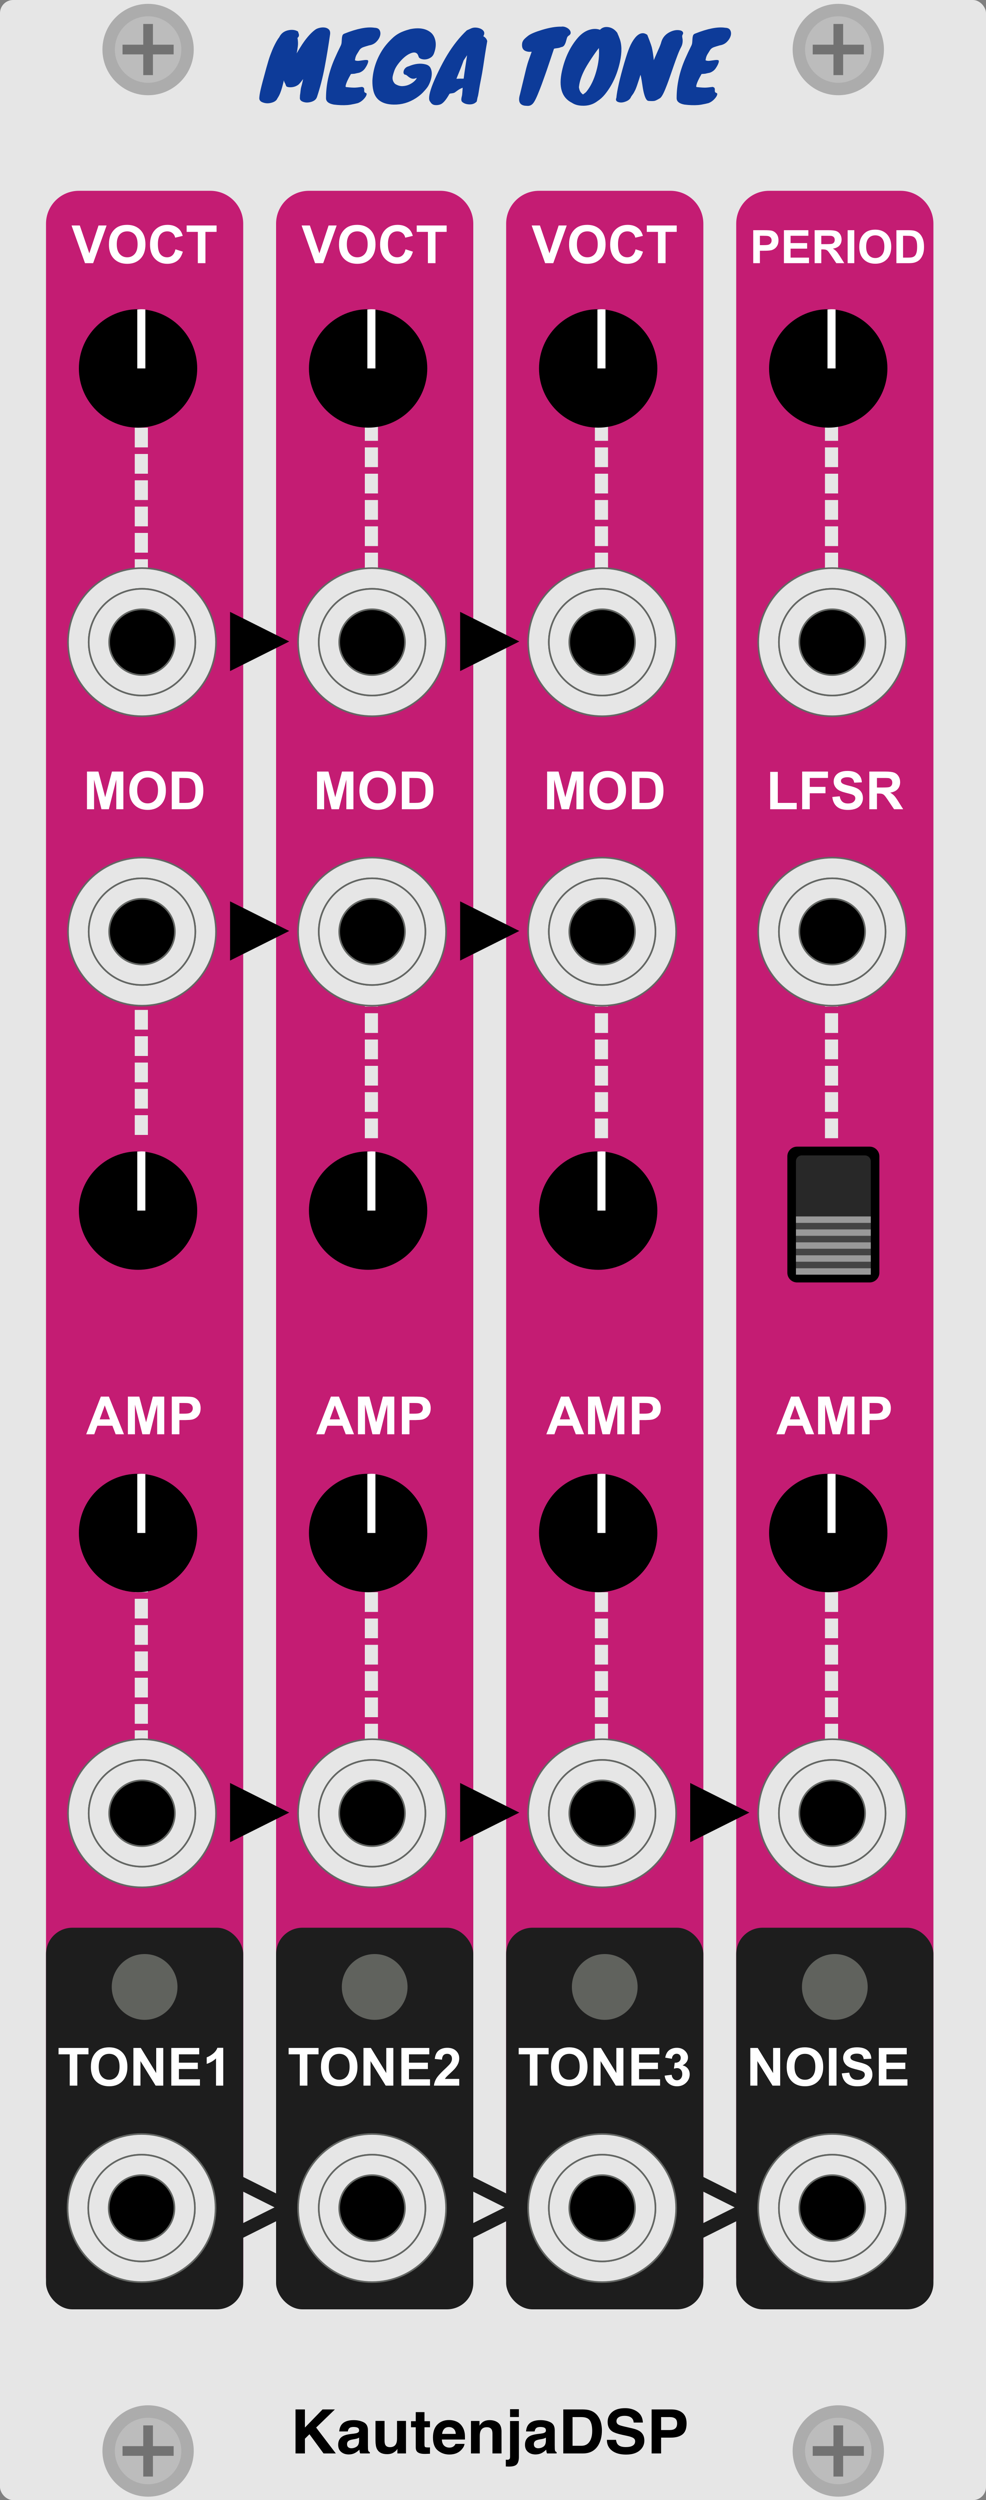 <?xml version="1.0" encoding="UTF-8"?>
<svg width="150px" height="380px" viewBox="0 0 150 380" version="1.1" xmlns="http://www.w3.org/2000/svg" xmlns:xlink="http://www.w3.org/1999/xlink">
    <rect x="0" y="0" width="150" height="380" fill="#808080" stroke="none"/>
    <!-- Generator: Sketch 58 (84663) - https://sketch.com -->
    <title>Module</title>
    <desc>Created with Sketch.</desc>
    <g id="Module" stroke="none" stroke-width="1" fill="none" fill-rule="evenodd">
        <g id="bg">
            <rect id="cover" fill="#E6E6E6" x="0" y="0" width="150" height="380" rx="2"></rect>
            <path d="M32,29 C34.761,29 37,31.239 37,34 L37,346 C37,348.761 34.761,351 32,351 L12,351 C9.239,351 7,348.761 7,346 L7,34 C7,31.239 9.239,29 12,29 L32,29 Z M67,29 C69.761,29 72,31.239 72,34 L72,346 C72,348.761 69.761,351 67,351 L47,351 C44.239,351 42,348.761 42,346 L42,34 C42,31.239 44.239,29 47,29 L67,29 Z M102,29 C104.761,29 107,31.239 107,34 L107,346 C107,348.761 104.761,351 102,351 L82,351 C79.239,351 77,348.761 77,346 L77,34 C77,31.239 79.239,29 82,29 L102,29 Z M137,29 C139.761,29 142,31.239 142,34 L142,346 C142,348.761 139.761,351 137,351 L117,351 C114.239,351 112,348.761 112,346 L112,34 C112,31.239 114.239,29 117,29 L137,29 Z" id="voice-lanes" fill="#C41C73"></path>
            <g id="Logo/Panel/LightMode" transform="translate(43, 364)" fill="#000000" fill-rule="nonzero">
                <g id="Logo/Print/LightMode" transform="translate(0, -0)">
                    <path d="M1.958,2.217 L3.386,2.217 L3.386,4.97 L6.067,2.217 L7.943,2.217 L5.096,4.97 L8.089,8.903 L6.223,8.903 L4.078,5.982 L3.386,6.667 L3.386,8.903 L1.958,8.903 L1.958,2.217 Z M11.628,6.499 C11.543,6.55 11.457,6.592 11.371,6.624 C11.284,6.655 11.166,6.685 11.015,6.712 L10.713,6.767 C10.431,6.815 10.228,6.874 10.106,6.944 C9.898,7.061 9.795,7.244 9.795,7.492 C9.795,7.713 9.858,7.873 9.985,7.971 C10.113,8.069 10.267,8.118 10.45,8.118 C10.739,8.118 11.005,8.037 11.248,7.873 C11.492,7.71 11.618,7.412 11.628,6.98 L11.628,6.499 Z M10.812,5.896 C11.061,5.865 11.238,5.828 11.345,5.782 C11.537,5.704 11.632,5.581 11.632,5.415 C11.632,5.212 11.559,5.072 11.413,4.995 C11.267,4.918 11.053,4.88 10.77,4.88 C10.453,4.88 10.228,4.955 10.096,5.106 C10.002,5.218 9.939,5.369 9.908,5.56 L8.612,5.56 C8.64,5.128 8.766,4.772 8.989,4.494 C9.344,4.058 9.953,3.841 10.817,3.841 C11.379,3.841 11.879,3.948 12.316,4.163 C12.752,4.378 12.971,4.783 12.971,5.379 L12.971,7.647 C12.971,7.804 12.974,7.994 12.98,8.218 C12.99,8.388 13.016,8.503 13.06,8.563 C13.104,8.623 13.17,8.673 13.258,8.713 L13.258,8.903 L11.797,8.903 C11.756,8.803 11.728,8.71 11.712,8.622 C11.697,8.534 11.684,8.434 11.675,8.323 C11.489,8.516 11.276,8.681 11.034,8.817 C10.745,8.977 10.418,9.057 10.054,9.057 C9.589,9.057 9.205,8.93 8.902,8.674 C8.598,8.419 8.447,8.056 8.447,7.588 C8.447,6.98 8.69,6.54 9.177,6.268 C9.444,6.119 9.837,6.014 10.355,5.95 L10.812,5.896 Z M15.501,3.959 L15.501,6.939 C15.501,7.22 15.536,7.432 15.605,7.574 C15.727,7.825 15.968,7.951 16.326,7.951 C16.785,7.951 17.099,7.772 17.268,7.415 C17.356,7.222 17.4,6.966 17.4,6.649 L17.4,3.959 L18.762,3.959 L18.762,8.903 L17.457,8.903 L17.457,8.205 L17.441,8.226 C17.424,8.25 17.398,8.288 17.363,8.341 C17.312,8.416 17.253,8.483 17.184,8.54 C16.973,8.722 16.77,8.846 16.573,8.912 C16.377,8.979 16.147,9.012 15.883,9.012 C15.123,9.012 14.611,8.749 14.347,8.223 C14.199,7.932 14.125,7.505 14.125,6.939 L14.125,3.959 L15.501,3.959 Z M19.53,4.925 L19.53,4.004 L20.247,4.004 L20.247,2.625 L21.576,2.625 L21.576,4.004 L22.41,4.004 L22.41,4.925 L21.576,4.925 L21.576,7.538 C21.576,7.74 21.602,7.867 21.656,7.917 C21.709,7.966 21.872,7.991 22.146,7.991 C22.187,7.991 22.23,7.991 22.275,7.989 C22.321,7.988 22.366,7.985 22.41,7.982 L22.41,8.949 L21.774,8.971 C21.139,8.992 20.705,8.887 20.473,8.654 C20.322,8.506 20.247,8.277 20.247,7.969 L20.247,4.925 L19.53,4.925 Z M25.298,4.893 C24.987,4.893 24.746,4.987 24.575,5.174 C24.404,5.362 24.296,5.616 24.252,5.936 L26.34,5.936 C26.318,5.595 26.21,5.335 26.017,5.159 C25.824,4.982 25.584,4.893 25.298,4.893 Z M25.298,3.827 C25.726,3.827 26.111,3.904 26.453,4.058 C26.795,4.213 27.078,4.456 27.301,4.789 C27.502,5.082 27.633,5.422 27.692,5.809 C27.727,6.036 27.741,6.363 27.735,6.789 L24.219,6.789 C24.238,7.285 24.4,7.633 24.705,7.833 C24.89,7.957 25.113,8.019 25.374,8.019 C25.65,8.019 25.875,7.943 26.048,7.792 C26.142,7.71 26.225,7.597 26.297,7.452 L27.669,7.452 C27.634,7.745 27.476,8.043 27.193,8.345 C26.753,8.826 26.137,9.067 25.346,9.067 C24.692,9.067 24.116,8.864 23.616,8.459 C23.117,8.053 22.867,7.394 22.867,6.481 C22.867,5.625 23.092,4.969 23.543,4.512 C23.994,4.055 24.579,3.827 25.298,3.827 Z M31.486,3.841 C32.017,3.841 32.451,3.975 32.789,4.242 C33.127,4.51 33.295,4.954 33.295,5.574 L33.295,8.903 L31.919,8.903 L31.919,5.896 C31.919,5.636 31.883,5.436 31.811,5.297 C31.679,5.043 31.428,4.916 31.057,4.916 C30.601,4.916 30.289,5.102 30.119,5.474 C30.031,5.67 29.987,5.921 29.987,6.227 L29.987,8.903 L28.649,8.903 L28.649,3.968 L29.945,3.968 L29.945,4.689 C30.118,4.435 30.281,4.252 30.435,4.14 C30.711,3.941 31.062,3.841 31.486,3.841 Z M35.939,3.369 L34.596,3.369 L34.596,2.176 L35.939,2.176 L35.939,3.369 Z M33.95,10.886 L33.95,9.851 L34.098,9.862 L34.098,9.862 L34.111,9.863 C34.142,9.864 34.17,9.865 34.196,9.865 C34.327,9.865 34.427,9.834 34.495,9.772 C34.562,9.71 34.596,9.59 34.596,9.411 L34.596,3.981 L35.939,3.981 L35.939,9.434 C35.939,9.933 35.837,10.302 35.633,10.541 C35.435,10.772 35.054,10.891 34.488,10.899 L34.431,10.899 C34.408,10.899 34.378,10.899 34.342,10.898 L34.048,10.888 C34.017,10.887 33.985,10.886 33.95,10.886 Z M40.048,6.499 C39.964,6.55 39.878,6.592 39.792,6.624 C39.705,6.655 39.587,6.685 39.436,6.712 L39.134,6.767 C38.851,6.815 38.649,6.874 38.526,6.944 C38.319,7.061 38.215,7.244 38.215,7.492 C38.215,7.713 38.279,7.873 38.406,7.971 C38.533,8.069 38.688,8.118 38.87,8.118 C39.159,8.118 39.426,8.037 39.669,7.873 C39.912,7.71 40.039,7.412 40.048,6.98 L40.048,6.499 Z M39.233,5.896 C39.481,5.865 39.659,5.828 39.766,5.782 C39.957,5.704 40.053,5.581 40.053,5.415 C40.053,5.212 39.98,5.072 39.834,4.995 C39.688,4.918 39.473,4.88 39.191,4.88 C38.873,4.88 38.649,4.955 38.517,5.106 C38.423,5.218 38.36,5.369 38.328,5.56 L37.032,5.56 C37.061,5.128 37.186,4.772 37.409,4.494 C37.764,4.058 38.374,3.841 39.238,3.841 C39.8,3.841 40.3,3.948 40.736,4.163 C41.173,4.378 41.391,4.783 41.391,5.379 L41.391,7.647 C41.391,7.804 41.395,7.994 41.401,8.218 C41.41,8.388 41.437,8.503 41.481,8.563 C41.525,8.623 41.591,8.673 41.679,8.713 L41.679,8.903 L40.218,8.903 C40.177,8.803 40.149,8.71 40.133,8.622 C40.117,8.534 40.105,8.434 40.095,8.323 C39.91,8.516 39.696,8.681 39.455,8.817 C39.166,8.977 38.839,9.057 38.474,9.057 C38.009,9.057 37.625,8.93 37.322,8.674 C37.019,8.419 36.867,8.056 36.867,7.588 C36.867,6.98 37.111,6.54 37.598,6.268 C37.865,6.119 38.258,6.014 38.776,5.95 L39.233,5.896 Z M44.101,3.378 L44.101,7.742 L45.439,7.742 C46.124,7.742 46.602,7.417 46.872,6.767 C47.02,6.41 47.093,5.985 47.093,5.492 C47.093,4.811 46.983,4.289 46.761,3.925 C46.54,3.56 46.099,3.378 45.439,3.378 L44.101,3.378 Z M45.684,2.217 C46.115,2.223 46.473,2.271 46.759,2.362 C47.246,2.516 47.64,2.799 47.942,3.21 C48.184,3.543 48.349,3.903 48.436,4.29 C48.524,4.677 48.568,5.046 48.568,5.397 C48.568,6.286 48.383,7.039 48.012,7.656 C47.51,8.487 46.734,8.903 45.684,8.903 L42.692,8.903 L42.692,2.217 L45.684,2.217 Z M50.713,6.839 C50.757,7.145 50.843,7.373 50.972,7.524 C51.207,7.799 51.611,7.937 52.183,7.937 C52.525,7.937 52.803,7.901 53.017,7.828 C53.422,7.689 53.625,7.43 53.625,7.052 C53.625,6.832 53.524,6.661 53.323,6.54 C53.132,6.428 52.838,6.328 52.44,6.241 L51.641,6.068 C50.918,5.911 50.419,5.74 50.142,5.555 C49.674,5.247 49.44,4.765 49.44,4.108 C49.44,3.51 49.666,3.012 50.119,2.616 C50.571,2.22 51.236,2.022 52.112,2.022 C52.844,2.022 53.469,2.208 53.985,2.582 C54.502,2.955 54.773,3.497 54.798,4.208 L53.403,4.208 C53.378,3.806 53.196,3.52 52.857,3.351 C52.631,3.239 52.349,3.183 52.013,3.183 C51.639,3.183 51.341,3.256 51.118,3.401 C50.895,3.546 50.783,3.748 50.783,4.009 C50.783,4.237 50.883,4.41 51.084,4.527 L51.113,4.544 C51.249,4.619 51.532,4.707 51.963,4.808 L53.215,5.097 C53.74,5.218 54.135,5.38 54.402,5.583 C54.817,5.897 55.024,6.352 55.024,6.948 C55.024,7.559 54.782,8.066 54.296,8.47 C53.811,8.874 53.125,9.076 52.239,9.076 C51.335,9.076 50.623,8.877 50.105,8.479 C49.586,8.081 49.327,7.535 49.327,6.839 L50.713,6.839 Z M60.01,4.344 C60.01,3.996 59.915,3.748 59.725,3.6 C59.535,3.452 59.269,3.378 58.926,3.378 L57.574,3.378 L57.574,5.347 L58.926,5.347 C59.269,5.347 59.535,5.267 59.725,5.106 C59.915,4.946 60.01,4.692 60.01,4.344 Z M61.448,4.335 C61.448,5.124 61.24,5.682 60.825,6.009 C60.411,6.336 59.819,6.499 59.049,6.499 L57.574,6.499 L57.574,8.903 L56.132,8.903 L56.132,2.217 L59.157,2.217 C59.855,2.217 60.411,2.389 60.825,2.734 C61.24,3.079 61.448,3.612 61.448,4.335 Z" id="KautenjaDSP"></path>
                </g>
            </g>
            <path d="M45.327,4.78 L45.406,5.004 C45.45,5.135 45.475,5.228 45.481,5.284 C45.5,5.461 45.434,5.611 45.285,5.732 C45.285,5.741 45.276,5.755 45.257,5.774 C45.341,6.213 45.36,6.623 45.313,7.006 C45.266,7.389 45.206,7.757 45.131,8.112 L45.557,7.401 C45.867,6.896 46.126,6.503 46.335,6.222 C46.951,5.391 47.525,4.799 48.057,4.444 C48.234,4.341 48.451,4.264 48.708,4.213 C48.965,4.162 49.21,4.155 49.443,4.192 C49.676,4.229 49.87,4.323 50.024,4.472 C50.178,4.621 50.246,4.845 50.227,5.144 C49.966,6.964 49.686,8.66 49.387,10.233 C49.088,11.806 48.701,13.306 48.225,14.734 L48.225,14.762 L48.211,14.762 C48.099,15.098 47.819,15.336 47.371,15.476 C46.932,15.607 46.54,15.616 46.195,15.504 C45.817,15.395 45.624,15.202 45.617,14.927 L45.635,14.482 L45.685,14.157 C45.688,14.129 45.691,14.105 45.693,14.083 L45.698,14.027 C45.703,13.948 45.71,13.889 45.719,13.852 C45.738,13.609 45.777,13.383 45.838,13.173 L45.917,12.888 C45.939,12.803 45.957,12.727 45.971,12.662 L46.099,12.092 C46.104,12.064 46.108,12.04 46.111,12.018 L45.89,12.313 C45.649,12.625 45.471,12.82 45.355,12.9 C44.982,13.161 44.548,13.283 44.053,13.264 C43.745,13.245 43.568,13.175 43.521,13.054 L43.437,12.828 C43.4,12.734 43.369,12.665 43.346,12.624 L43.325,12.592 C43.269,12.517 43.222,12.391 43.185,12.214 L43.053,12.768 C42.856,13.554 42.662,14.129 42.471,14.496 C42.378,14.673 42.284,14.832 42.191,14.972 C42.06,15.28 41.762,15.495 41.295,15.616 C40.856,15.737 40.436,15.728 40.035,15.588 C39.624,15.457 39.428,15.224 39.447,14.888 C39.466,14.552 39.533,14.13 39.65,13.621 C39.738,13.239 39.837,12.841 39.948,12.425 L40.516,10.332 C40.761,9.454 40.948,8.84 41.078,8.49 L41.243,8.055 C41.374,7.716 41.489,7.436 41.589,7.216 C41.925,6.497 42.224,5.975 42.485,5.648 C42.774,5.06 43.255,4.705 43.927,4.584 C44.459,4.481 44.926,4.547 45.327,4.78 Z M52.663,13.236 L53.093,13.277 C53.424,13.306 53.684,13.32 53.874,13.32 C54.14,13.32 54.544,13.283 55.085,13.208 C55.253,13.264 55.351,13.334 55.379,13.418 C55.398,13.474 55.408,13.531 55.41,13.589 L55.407,13.677 C55.398,13.766 55.402,13.852 55.421,13.936 C55.44,14.02 55.528,14.09 55.687,14.146 C55.771,14.174 55.797,14.256 55.764,14.391 C55.731,14.526 55.654,14.673 55.533,14.832 C55.225,15.233 54.861,15.513 54.441,15.672 L53.964,15.785 C53.514,15.885 53.146,15.945 52.859,15.966 C52.224,16.013 51.534,15.989 50.787,15.896 C49.966,15.747 49.569,15.406 49.597,14.874 C49.597,12.914 50.026,10.945 50.885,8.966 C51.165,8.322 51.482,7.645 51.837,6.936 C51.912,6.787 51.956,6.619 51.97,6.432 C51.984,6.245 51.996,6.063 52.005,5.886 C52.014,5.709 52.042,5.55 52.089,5.41 C52.136,5.27 52.234,5.172 52.383,5.116 C54.324,4.341 55.86,4.043 56.989,4.22 C57.381,4.229 57.64,4.362 57.766,4.619 C57.892,4.876 57.906,5.163 57.808,5.48 C57.71,5.797 57.519,6.096 57.234,6.376 C56.949,6.656 56.592,6.829 56.163,6.894 L55.684,7.036 C55.412,7.119 55.236,7.179 55.155,7.216 C54.968,7.306 54.823,7.419 54.72,7.556 L54.651,7.664 C54.52,7.869 54.399,8.065 54.287,8.252 C54.175,8.439 54.096,8.639 54.049,8.854 L53.993,9.162 C54.17,9.246 54.387,9.272 54.644,9.239 L55.358,9.141 L55.358,9.141 C55.577,9.108 55.755,9.106 55.89,9.134 C56.025,9.162 56.053,9.3 55.974,9.547 C55.895,9.794 55.75,10.072 55.54,10.38 C55.33,10.688 55.034,10.912 54.651,11.052 L54.216,11.142 L54.216,11.142 L53.951,11.206 L53.951,11.206 L53.625,11.233 C53.557,11.238 53.479,11.243 53.391,11.248 C52.952,11.995 52.686,12.573 52.593,12.984 C52.556,13.152 52.579,13.236 52.663,13.236 Z M63.402,11.82 C63.058,12.016 62.721,12.021 62.393,11.836 C62.281,11.768 62.177,11.696 62.082,11.621 L61.945,11.507 C61.814,11.39 61.693,11.337 61.581,11.346 C61.376,11.234 61.329,11.015 61.441,10.688 C61.488,10.557 61.574,10.434 61.7,10.317 C61.826,10.2 61.987,10.119 62.183,10.072 C63.116,9.671 63.98,9.577 64.773,9.792 C65.128,9.885 65.373,10.074 65.508,10.359 C65.643,10.644 65.702,10.963 65.683,11.318 C65.664,11.673 65.587,12.032 65.452,12.396 C65.317,12.76 65.17,13.052 65.011,13.271 C64.852,13.49 64.631,13.749 64.346,14.048 C64.061,14.347 63.704,14.636 63.275,14.916 C62.22,15.597 61.091,15.924 59.887,15.896 C58.142,15.868 57.11,15.154 56.793,13.754 C56.69,13.306 56.644,12.802 56.653,12.242 C56.746,10.618 57.232,9.101 58.109,7.692 C58.529,7.02 59.094,6.357 59.803,5.704 C60.251,5.303 60.755,4.995 61.315,4.78 C61.614,4.659 61.973,4.542 62.393,4.43 C63.737,4.159 64.782,4.327 65.529,4.934 C65.884,5.223 66.119,5.643 66.236,6.194 C66.353,6.745 66.29,7.361 66.047,8.042 C65.944,8.359 65.767,8.597 65.515,8.756 C65.263,8.915 65.004,9.006 64.738,9.029 C64.472,9.052 64.232,9.02 64.017,8.931 C63.802,8.842 63.686,8.714 63.667,8.546 L63.541,8.266 C63.317,7.93 62.93,7.888 62.379,8.14 C61.903,8.355 61.427,8.728 60.951,9.26 C60.447,9.829 60.12,10.343 59.971,10.8 C59.803,11.304 59.719,11.635 59.719,11.794 C59.7,12.149 59.826,12.466 60.097,12.746 C60.489,12.998 60.881,13.112 61.273,13.089 C61.665,13.066 62.015,12.977 62.323,12.823 C62.631,12.669 62.883,12.494 63.079,12.298 C63.275,12.102 63.373,11.962 63.373,11.878 L63.402,11.82 L63.402,11.82 Z M73.523,5.508 C73.84,5.676 74.041,5.923 74.125,6.25 C74.001,6.947 73.884,7.641 73.777,8.331 L73.51,10.107 C73.4,10.818 73.292,11.433 73.187,11.955 L73.01,12.867 C72.986,12.997 72.965,13.116 72.947,13.224 L72.9,13.516 C72.849,13.861 72.79,14.207 72.725,14.552 L72.641,14.846 L72.585,15.133 L72.585,15.133 C72.566,15.222 72.548,15.317 72.529,15.42 C72.268,15.719 71.913,15.868 71.465,15.868 C70.989,15.868 70.611,15.747 70.331,15.504 C70.182,15.388 70.143,15.157 70.215,14.813 L70.247,14.678 C70.294,14.51 70.324,14.293 70.338,14.027 C70.352,13.761 70.368,13.539 70.387,13.362 L70.387,13.334 C70.107,13.437 69.855,13.57 69.631,13.733 L69.211,14.041 L69.211,14.041 C69.155,14.083 69.08,14.116 68.987,14.139 C68.894,14.162 68.81,14.179 68.735,14.188 C68.558,14.197 68.436,14.225 68.371,14.272 C67.83,15.243 67.344,15.784 66.915,15.896 C66.644,15.98 66.374,16.001 66.103,15.959 C65.832,15.917 65.618,15.756 65.459,15.476 C65.16,15.196 65.235,14.431 65.683,13.18 C65.926,12.517 66.273,11.722 66.726,10.793 C67.179,9.864 67.615,9.055 68.035,8.364 C68.94,6.88 69.934,5.629 71.017,4.612 L71.39,4.447 C71.456,4.417 71.523,4.386 71.591,4.353 C71.796,4.255 71.999,4.201 72.2,4.192 C72.401,4.183 72.608,4.206 72.823,4.262 C73.038,4.318 73.22,4.402 73.369,4.514 C73.714,4.775 73.766,5.107 73.523,5.508 Z M70.527,9.19 C70.38,9.61 70.233,10.005 70.086,10.375 L69.616,11.522 C69.551,11.683 69.491,11.834 69.435,11.976 L70.541,11.934 C70.616,11.337 70.7,10.744 70.793,10.156 C70.886,9.568 70.975,8.98 71.059,8.392 L70.527,9.19 Z M70.149,11.99 C70.28,11.99 70.41,11.981 70.541,11.962 L70.541,11.948 L70.122,11.985 C70.101,11.988 70.11,11.99 70.149,11.99 Z M83.174,10.684 L82.917,11.416 C82.749,11.901 82.579,12.374 82.407,12.835 L82.147,13.516 C81.886,14.188 81.669,14.699 81.496,15.049 C81.323,15.399 81.172,15.639 81.041,15.77 C80.91,15.901 80.777,15.989 80.642,16.036 C80.507,16.083 80.371,16.101 80.236,16.092 L79.823,16.064 L79.823,16.064 C79.039,15.943 78.796,15.378 79.095,14.37 L80.04,10.455 L80.04,10.455 L80.075,10.317 C80.131,10.098 80.192,9.881 80.257,9.666 L80.367,9.323 C80.408,9.202 80.453,9.073 80.502,8.938 L80.887,7.86 L80.887,7.86 C80.532,7.907 80.215,7.869 79.935,7.748 C79.524,7.571 79.356,7.188 79.431,6.6 C79.468,6.329 79.613,6.077 79.865,5.844 C79.996,5.723 80.15,5.592 80.327,5.452 C80.691,5.163 81.414,4.855 82.497,4.528 C83.617,4.192 84.578,4.033 85.381,4.052 C85.596,4.015 85.817,4.04 86.046,4.129 C86.275,4.218 86.459,4.337 86.599,4.486 C86.739,4.635 86.811,4.799 86.816,4.976 C86.821,5.153 86.706,5.312 86.473,5.452 C86.361,5.527 86.282,5.65 86.235,5.823 C86.188,5.996 86.137,6.178 86.081,6.369 C86.025,6.56 85.943,6.735 85.836,6.894 C85.729,7.053 85.558,7.146 85.325,7.174 C85.204,7.239 85.033,7.286 84.814,7.314 L84.5,7.357 C84.448,7.365 84.408,7.371 84.38,7.377 C84.31,7.391 84.27,7.417 84.261,7.454 L83.659,9.253 C83.503,9.723 83.342,10.2 83.174,10.684 Z M87.915,5.732 C88.503,5.06 89.156,4.64 89.875,4.472 C90.37,4.351 90.836,4.369 91.275,4.528 C91.62,4.164 92.068,4.033 92.619,4.136 C93.123,4.229 93.552,4.514 93.907,4.99 C93.921,5.039 93.947,5.106 93.984,5.192 L94.026,5.284 C94.087,5.415 94.145,5.559 94.201,5.718 C94.612,6.67 94.644,7.921 94.299,9.47 C93.87,11.393 93.109,13.021 92.017,14.356 C91.681,14.767 91.303,15.107 90.883,15.378 C90.211,15.891 89.408,16.12 88.475,16.064 C87.896,16.036 87.411,15.891 87.019,15.63 C85.46,14.855 84.952,13.241 85.493,10.786 C85.941,8.77 86.748,7.085 87.915,5.732 Z M88.083,13.166 L88.069,13.25 L88.097,13.404 C88.153,13.693 88.246,13.915 88.377,14.069 C88.508,14.223 88.615,14.319 88.699,14.356 C88.792,14.281 88.886,14.211 88.979,14.146 C89.072,14.081 89.156,14.001 89.231,13.908 C89.866,13.124 90.36,12.097 90.715,10.828 C91.07,9.559 91.2,8.383 91.107,7.3 C90.743,7.767 90.36,8.303 89.959,8.91 L89.636,9.408 C89.383,9.805 89.174,10.157 89.007,10.464 C88.475,11.463 88.167,12.363 88.083,13.166 Z M94.971,9.568 L95.192,8.842 C95.281,8.555 95.359,8.314 95.426,8.119 L95.599,7.634 C95.656,7.481 95.713,7.337 95.769,7.202 C95.881,6.931 96.009,6.67 96.154,6.418 C96.299,6.166 96.457,5.935 96.63,5.725 C96.803,5.515 96.987,5.349 97.183,5.228 C97.379,5.107 97.584,5.046 97.799,5.046 C98.014,5.046 98.238,5.13 98.471,5.298 L98.796,6.129 C98.981,6.614 99.101,6.962 99.157,7.174 C99.269,7.641 99.372,8.299 99.465,9.148 C99.521,9.005 99.582,8.857 99.649,8.703 L99.752,8.469 C99.859,8.231 99.964,7.991 100.067,7.748 C100.356,7.132 100.538,6.665 100.613,6.348 C100.818,5.695 101.243,5.205 101.887,4.878 C102.447,4.598 102.97,4.509 103.455,4.612 C103.651,4.649 103.789,4.729 103.868,4.85 C103.931,4.947 103.944,5.047 103.906,5.15 L103.868,5.228 C103.789,5.359 103.761,5.482 103.784,5.599 C103.807,5.716 103.828,5.853 103.847,6.012 C103.875,6.441 103.8,6.822 103.623,7.153 C103.446,7.484 103.264,7.895 103.077,8.385 C102.89,8.875 102.701,9.395 102.51,9.946 L101.929,11.626 C101.782,12.053 101.638,12.451 101.496,12.82 L101.355,13.18 C100.944,14.253 100.608,14.846 100.347,14.958 C99.992,15.173 99.731,15.299 99.563,15.336 C99.348,15.373 99.045,15.373 98.653,15.336 C98.432,15.319 98.239,15.059 98.072,14.556 L98.023,14.398 C97.935,14.118 97.854,13.745 97.78,13.28 L97.626,12.287 C97.539,11.752 97.475,11.447 97.435,11.374 L97.21,12.092 C96.977,12.822 96.8,13.323 96.679,13.595 L96.644,13.67 C96.49,13.987 96.373,14.197 96.294,14.3 L96.163,14.478 C96.115,14.546 96.063,14.622 96.007,14.706 C95.886,15.042 95.596,15.289 95.139,15.448 C94.747,15.597 94.392,15.621 94.075,15.518 C93.73,15.406 93.627,15.191 93.767,14.874 C93.87,13.754 94.271,11.985 94.971,9.568 Z M106.003,13.236 L106.433,13.277 C106.764,13.306 107.024,13.32 107.214,13.32 C107.48,13.32 107.884,13.283 108.425,13.208 C108.593,13.264 108.691,13.334 108.719,13.418 C108.738,13.474 108.748,13.531 108.75,13.589 L108.747,13.677 C108.738,13.766 108.742,13.852 108.761,13.936 C108.78,14.02 108.868,14.09 109.027,14.146 C109.111,14.174 109.137,14.256 109.104,14.391 C109.071,14.526 108.994,14.673 108.873,14.832 C108.565,15.233 108.201,15.513 107.781,15.672 L107.304,15.785 C106.854,15.885 106.486,15.945 106.199,15.966 C105.564,16.013 104.874,15.989 104.127,15.896 C103.364,15.757 102.968,15.454 102.938,14.985 L102.937,14.874 C102.937,12.914 103.366,10.945 104.225,8.966 C104.505,8.322 104.822,7.645 105.177,6.936 C105.252,6.787 105.296,6.619 105.31,6.432 L105.345,5.886 L105.345,5.886 C105.354,5.709 105.382,5.55 105.429,5.41 C105.476,5.27 105.574,5.172 105.723,5.116 C107.664,4.341 109.2,4.043 110.329,4.22 C110.721,4.229 110.98,4.362 111.106,4.619 C111.232,4.876 111.246,5.163 111.148,5.48 C111.05,5.797 110.859,6.096 110.574,6.376 C110.289,6.656 109.932,6.829 109.503,6.894 L109.024,7.036 C108.752,7.119 108.576,7.179 108.495,7.216 C108.308,7.306 108.163,7.419 108.06,7.556 L107.991,7.664 C107.86,7.869 107.739,8.065 107.627,8.252 C107.515,8.439 107.436,8.639 107.389,8.854 L107.333,9.162 C107.51,9.246 107.727,9.272 107.984,9.239 L108.698,9.141 L108.698,9.141 C108.917,9.108 109.095,9.106 109.23,9.134 C109.365,9.162 109.393,9.3 109.314,9.547 C109.235,9.794 109.09,10.072 108.88,10.38 C108.67,10.688 108.374,10.912 107.991,11.052 L107.556,11.142 L107.556,11.142 L107.291,11.206 L107.291,11.206 L106.965,11.233 C106.897,11.238 106.819,11.243 106.731,11.248 C106.292,11.995 106.026,12.573 105.933,12.984 C105.896,13.152 105.919,13.236 106.003,13.236 Z" id="MEGATONE" fill="#0D3B99" fill-rule="nonzero"></path>
        </g>
        <g id="Output" transform="translate(7, 293)">
            <g id="Normal" transform="translate(28, 38)" stroke="#1D1D1D" stroke-width="2">
                <polygon id="Triangle" transform="translate(4.5, 4.5) rotate(-270) translate(-4.5, -4.5) " points="4.5 0 9 9 0 9"></polygon>
                <polygon id="Triangle-Copy" transform="translate(39.5, 4.5) rotate(-270) translate(-39.5, -4.5) " points="39.5 0 44 9 35 9"></polygon>
                <polygon id="Triangle-Copy-2" transform="translate(74.5, 4.5) rotate(-270) translate(-74.5, -4.5) " points="74.5 0 79 9 70 9"></polygon>
            </g>
            <g id="Noise" transform="translate(104, 0)">
                <rect id="Rectangle-Copy-3" fill="#1D1D1D" x="1" y="0" width="30" height="58" rx="4"></rect>
                <g id="Port/PJ301M" transform="translate(4, 31)">
                    <g id="PJ301M">
                        <path d="M11.605,22.863 C5.396,22.863 0.347,17.814 0.347,11.605 C0.347,5.396 5.396,0.347 11.605,0.347 C17.814,0.347 22.863,5.396 22.863,11.605 C22.863,17.814 17.814,22.863 11.605,22.863" id="PJ301M_Shadow" fill="#000000" fill-rule="nonzero"></path>
                        <path d="M11.605,0.347 C17.814,0.347 22.863,5.396 22.863,11.605 C22.863,17.814 17.814,22.863 11.605,22.863 C5.396,22.863 0.347,17.814 0.347,11.605 C0.347,5.396 5.396,0.347 11.605,0.347 Z M11.605,3.498 C7.134,3.498 3.498,7.134 3.498,11.605 C3.498,16.076 7.134,19.713 11.605,19.713 C16.076,19.713 19.712,16.076 19.712,11.605 C19.712,7.134 16.076,3.498 11.605,3.498 Z" id="PJ301M_Outer" stroke="#636663" stroke-width="0.25" fill="#E6E6E6" fill-rule="nonzero"></path>
                        <path d="M11.605,3.498 C16.076,3.498 19.712,7.134 19.712,11.605 C19.712,16.076 16.076,19.713 11.605,19.713 C7.134,19.713 3.498,16.076 3.498,11.605 C3.498,7.134 7.134,3.498 11.605,3.498 Z M11.605,6.606 C8.845,6.606 6.606,8.845 6.606,11.605 C6.606,14.365 8.845,16.604 11.605,16.604 C14.365,16.604 16.604,14.365 16.604,11.605 C16.604,8.845 14.365,6.606 11.605,6.606 Z" id="PJ301M_Inner" stroke="#636663" stroke-width="0.25" fill="#E6E6E6" fill-rule="nonzero"></path>
                    </g>
                </g>
                <path d="M3.146,24 L3.146,18.273 L4.271,18.273 L6.615,22.098 L6.615,18.273 L7.689,18.273 L7.689,24 L6.529,24 L4.221,20.266 L4.221,24 L3.146,24 Z M8.678,21.172 C8.678,20.589 8.765,20.099 8.939,19.703 C9.07,19.411 9.247,19.15 9.473,18.918 C9.698,18.686 9.945,18.514 10.213,18.402 C10.57,18.251 10.981,18.176 11.447,18.176 C12.291,18.176 12.966,18.437 13.473,18.961 C13.979,19.484 14.232,20.212 14.232,21.145 C14.232,22.069 13.981,22.792 13.479,23.314 C12.976,23.837 12.304,24.098 11.463,24.098 C10.611,24.098 9.934,23.838 9.432,23.318 C8.929,22.799 8.678,22.083 8.678,21.172 Z M9.869,21.133 C9.869,21.781 10.019,22.273 10.318,22.607 C10.618,22.942 10.998,23.109 11.459,23.109 C11.92,23.109 12.298,22.943 12.594,22.611 C12.889,22.279 13.037,21.781 13.037,21.117 C13.037,20.461 12.893,19.971 12.605,19.648 C12.318,19.326 11.936,19.164 11.459,19.164 C10.982,19.164 10.598,19.327 10.307,19.654 C10.015,19.981 9.869,20.474 9.869,21.133 Z M15.1,24 L15.1,18.273 L16.256,18.273 L16.256,24 L15.1,24 Z M17.064,22.137 L18.189,22.027 C18.257,22.405 18.395,22.682 18.602,22.859 C18.809,23.036 19.088,23.125 19.439,23.125 C19.812,23.125 20.092,23.046 20.281,22.889 C20.47,22.731 20.564,22.547 20.564,22.336 C20.564,22.201 20.525,22.085 20.445,21.99 C20.366,21.895 20.227,21.813 20.029,21.742 C19.894,21.695 19.585,21.612 19.104,21.492 C18.484,21.339 18.049,21.15 17.799,20.926 C17.447,20.611 17.271,20.227 17.271,19.773 C17.271,19.482 17.354,19.209 17.52,18.955 C17.685,18.701 17.923,18.508 18.234,18.375 C18.546,18.242 18.921,18.176 19.361,18.176 C20.08,18.176 20.621,18.333 20.984,18.648 C21.348,18.964 21.538,19.384 21.557,19.91 L20.4,19.961 C20.351,19.667 20.245,19.455 20.082,19.326 C19.919,19.197 19.675,19.133 19.35,19.133 C19.014,19.133 18.751,19.202 18.561,19.34 C18.438,19.428 18.377,19.547 18.377,19.695 C18.377,19.831 18.434,19.947 18.549,20.043 C18.678,20.152 18.973,20.265 19.432,20.382 L19.611,20.426 C20.174,20.559 20.59,20.696 20.859,20.838 C21.129,20.98 21.34,21.174 21.492,21.42 C21.645,21.666 21.721,21.97 21.721,22.332 C21.721,22.66 21.63,22.967 21.447,23.254 C21.265,23.54 21.007,23.753 20.674,23.893 C20.34,24.032 19.925,24.102 19.428,24.102 C18.704,24.102 18.148,23.934 17.76,23.6 C17.372,23.265 17.14,22.777 17.064,22.137 Z M22.693,24 L22.693,18.273 L26.939,18.273 L26.939,19.242 L23.85,19.242 L23.85,20.512 L26.725,20.512 L26.725,21.477 L23.85,21.477 L23.85,23.035 L27.049,23.035 L27.049,24 L22.693,24 Z" id="NOISE" fill="#FFFFFF" fill-rule="nonzero"></path>
            </g>
            <g id="Tone-3-Out" transform="translate(70, 0)">
                <rect id="Rectangle-Copy-2" fill="#1D1D1D" x="0" y="0" width="30" height="58" rx="4"></rect>
                <g id="Port/PJ301M" transform="translate(3, 31)">
                    <g id="PJ301M">
                        <path d="M11.605,22.863 C5.396,22.863 0.347,17.814 0.347,11.605 C0.347,5.396 5.396,0.347 11.605,0.347 C17.814,0.347 22.863,5.396 22.863,11.605 C22.863,17.814 17.814,22.863 11.605,22.863" id="PJ301M_Shadow" fill="#000000" fill-rule="nonzero"></path>
                        <path d="M11.605,0.347 C17.814,0.347 22.863,5.396 22.863,11.605 C22.863,17.814 17.814,22.863 11.605,22.863 C5.396,22.863 0.347,17.814 0.347,11.605 C0.347,5.396 5.396,0.347 11.605,0.347 Z M11.605,3.498 C7.134,3.498 3.498,7.134 3.498,11.605 C3.498,16.076 7.134,19.713 11.605,19.713 C16.076,19.713 19.712,16.076 19.712,11.605 C19.712,7.134 16.076,3.498 11.605,3.498 Z" id="PJ301M_Outer" stroke="#636663" stroke-width="0.25" fill="#E6E6E6" fill-rule="nonzero"></path>
                        <path d="M11.605,3.498 C16.076,3.498 19.712,7.134 19.712,11.605 C19.712,16.076 16.076,19.713 11.605,19.713 C7.134,19.713 3.498,16.076 3.498,11.605 C3.498,7.134 7.134,3.498 11.605,3.498 Z M11.605,6.606 C8.845,6.606 6.606,8.845 6.606,11.605 C6.606,14.365 8.845,16.604 11.605,16.604 C14.365,16.604 16.604,14.365 16.604,11.605 C16.604,8.845 14.365,6.606 11.605,6.606 Z" id="PJ301M_Inner" stroke="#636663" stroke-width="0.25" fill="#E6E6E6" fill-rule="nonzero"></path>
                    </g>
                </g>
                <path d="M3.607,24 L3.607,19.242 L1.908,19.242 L1.908,18.273 L6.459,18.273 L6.459,19.242 L4.764,19.242 L4.764,24 L3.607,24 Z M6.826,21.172 C6.826,20.589 6.913,20.099 7.088,19.703 C7.218,19.411 7.396,19.15 7.621,18.918 C7.846,18.686 8.093,18.514 8.361,18.402 C8.718,18.251 9.13,18.176 9.596,18.176 C10.439,18.176 11.115,18.437 11.621,18.961 C12.128,19.484 12.381,20.212 12.381,21.145 C12.381,22.069 12.13,22.792 11.627,23.314 C11.124,23.837 10.452,24.098 9.611,24.098 C8.76,24.098 8.083,23.838 7.58,23.318 C7.077,22.799 6.826,22.083 6.826,21.172 Z M8.018,21.133 C8.018,21.781 8.167,22.273 8.467,22.607 C8.766,22.942 9.146,23.109 9.607,23.109 C10.068,23.109 10.447,22.943 10.742,22.611 C11.038,22.279 11.186,21.781 11.186,21.117 C11.186,20.461 11.042,19.971 10.754,19.648 C10.466,19.326 10.084,19.164 9.607,19.164 C9.131,19.164 8.747,19.327 8.455,19.654 C8.163,19.981 8.018,20.474 8.018,21.133 Z M13.295,24 L13.295,18.273 L14.42,18.273 L16.764,22.098 L16.764,18.273 L17.838,18.273 L17.838,24 L16.678,24 L14.369,20.266 L14.369,24 L13.295,24 Z M19.061,24 L19.061,18.273 L23.307,18.273 L23.307,19.242 L20.217,19.242 L20.217,20.512 L23.092,20.512 L23.092,21.477 L20.217,21.477 L20.217,23.035 L23.416,23.035 L23.416,24 L19.061,24 Z M24.115,22.48 L25.178,22.352 C25.212,22.622 25.303,22.829 25.451,22.973 C25.6,23.116 25.779,23.188 25.99,23.188 C26.217,23.188 26.408,23.102 26.562,22.93 C26.717,22.758 26.795,22.526 26.795,22.234 C26.795,21.958 26.721,21.74 26.572,21.578 C26.424,21.417 26.243,21.336 26.029,21.336 C25.889,21.336 25.721,21.363 25.525,21.418 L25.646,20.523 C25.943,20.531 26.17,20.467 26.326,20.33 C26.482,20.193 26.561,20.012 26.561,19.785 C26.561,19.592 26.503,19.439 26.389,19.324 C26.274,19.21 26.122,19.152 25.932,19.152 C25.744,19.152 25.584,19.217 25.451,19.348 C25.318,19.478 25.238,19.668 25.209,19.918 L24.197,19.746 C24.268,19.4 24.374,19.123 24.516,18.916 C24.658,18.709 24.855,18.546 25.109,18.428 C25.363,18.309 25.648,18.25 25.963,18.25 C26.502,18.25 26.934,18.422 27.26,18.766 C27.528,19.047 27.662,19.365 27.662,19.719 C27.662,20.221 27.387,20.622 26.838,20.922 C27.166,20.992 27.428,21.15 27.625,21.395 C27.822,21.639 27.92,21.935 27.92,22.281 C27.92,22.784 27.736,23.212 27.369,23.566 C27.002,23.921 26.545,24.098 25.998,24.098 C25.48,24.098 25.05,23.949 24.709,23.65 C24.368,23.352 24.17,22.962 24.115,22.48 Z" id="TONE3" fill="#FFFFFF" fill-rule="nonzero"></path>
            </g>
            <g id="Tone-2-Out" transform="translate(35, 0)">
                <rect id="Rectangle-Copy" fill="#1D1D1D" x="0" y="0" width="30" height="58" rx="4"></rect>
                <g id="Port/PJ301M" transform="translate(3, 31)">
                    <g id="PJ301M">
                        <path d="M11.605,22.863 C5.396,22.863 0.347,17.814 0.347,11.605 C0.347,5.396 5.396,0.347 11.605,0.347 C17.814,0.347 22.863,5.396 22.863,11.605 C22.863,17.814 17.814,22.863 11.605,22.863" id="PJ301M_Shadow" fill="#000000" fill-rule="nonzero"></path>
                        <path d="M11.605,0.347 C17.814,0.347 22.863,5.396 22.863,11.605 C22.863,17.814 17.814,22.863 11.605,22.863 C5.396,22.863 0.347,17.814 0.347,11.605 C0.347,5.396 5.396,0.347 11.605,0.347 Z M11.605,3.498 C7.134,3.498 3.498,7.134 3.498,11.605 C3.498,16.076 7.134,19.713 11.605,19.713 C16.076,19.713 19.712,16.076 19.712,11.605 C19.712,7.134 16.076,3.498 11.605,3.498 Z" id="PJ301M_Outer" stroke="#636663" stroke-width="0.25" fill="#E6E6E6" fill-rule="nonzero"></path>
                        <path d="M11.605,3.498 C16.076,3.498 19.712,7.134 19.712,11.605 C19.712,16.076 16.076,19.713 11.605,19.713 C7.134,19.713 3.498,16.076 3.498,11.605 C3.498,7.134 7.134,3.498 11.605,3.498 Z M11.605,6.606 C8.845,6.606 6.606,8.845 6.606,11.605 C6.606,14.365 8.845,16.604 11.605,16.604 C14.365,16.604 16.604,14.365 16.604,11.605 C16.604,8.845 14.365,6.606 11.605,6.606 Z" id="PJ301M_Inner" stroke="#636663" stroke-width="0.25" fill="#E6E6E6" fill-rule="nonzero"></path>
                    </g>
                </g>
                <path d="M3.607,24 L3.607,19.242 L1.908,19.242 L1.908,18.273 L6.459,18.273 L6.459,19.242 L4.764,19.242 L4.764,24 L3.607,24 Z M6.826,21.172 C6.826,20.589 6.913,20.099 7.088,19.703 C7.218,19.411 7.396,19.15 7.621,18.918 C7.846,18.686 8.093,18.514 8.361,18.402 C8.718,18.251 9.13,18.176 9.596,18.176 C10.439,18.176 11.115,18.437 11.621,18.961 C12.128,19.484 12.381,20.212 12.381,21.145 C12.381,22.069 12.13,22.792 11.627,23.314 C11.124,23.837 10.452,24.098 9.611,24.098 C8.76,24.098 8.083,23.838 7.58,23.318 C7.077,22.799 6.826,22.083 6.826,21.172 Z M8.018,21.133 C8.018,21.781 8.167,22.273 8.467,22.607 C8.766,22.942 9.146,23.109 9.607,23.109 C10.068,23.109 10.447,22.943 10.742,22.611 C11.038,22.279 11.186,21.781 11.186,21.117 C11.186,20.461 11.042,19.971 10.754,19.648 C10.466,19.326 10.084,19.164 9.607,19.164 C9.131,19.164 8.747,19.327 8.455,19.654 C8.163,19.981 8.018,20.474 8.018,21.133 Z M13.295,24 L13.295,18.273 L14.42,18.273 L16.764,22.098 L16.764,18.273 L17.838,18.273 L17.838,24 L16.678,24 L14.369,20.266 L14.369,24 L13.295,24 Z M19.061,24 L19.061,18.273 L23.307,18.273 L23.307,19.242 L20.217,19.242 L20.217,20.512 L23.092,20.512 L23.092,21.477 L20.217,21.477 L20.217,23.035 L23.416,23.035 L23.416,24 L19.061,24 Z M27.861,22.98 L27.861,24 L24.014,24 C24.055,23.615 24.18,23.249 24.389,22.904 C24.574,22.598 24.92,22.202 25.426,21.717 L25.925,21.246 C26.243,20.939 26.446,20.721 26.533,20.594 C26.684,20.367 26.76,20.143 26.76,19.922 C26.76,19.677 26.694,19.489 26.562,19.357 C26.431,19.226 26.249,19.16 26.018,19.16 C25.788,19.16 25.606,19.229 25.471,19.367 C25.335,19.505 25.257,19.734 25.236,20.055 L24.143,19.945 C24.208,19.341 24.412,18.908 24.756,18.645 C25.1,18.382 25.529,18.25 26.045,18.25 C26.61,18.25 27.054,18.402 27.377,18.707 C27.7,19.012 27.861,19.391 27.861,19.844 C27.861,20.102 27.815,20.347 27.723,20.58 C27.63,20.813 27.484,21.057 27.283,21.312 C27.188,21.433 27.039,21.592 26.835,21.789 L26.064,22.514 C25.993,22.583 25.941,22.637 25.906,22.676 C25.814,22.78 25.739,22.882 25.682,22.98 L27.861,22.98 Z" id="TONE2" fill="#FFFFFF" fill-rule="nonzero"></path>
            </g>
            <g id="Tone-1-Out">
                <rect id="Rectangle" fill="#1D1D1D" x="0" y="0" width="30" height="58" rx="4"></rect>
                <g id="Port/PJ301M" transform="translate(2.933, 31)">
                    <g id="PJ301M">
                        <path d="M11.605,22.863 C5.396,22.863 0.347,17.814 0.347,11.605 C0.347,5.396 5.396,0.347 11.605,0.347 C17.814,0.347 22.863,5.396 22.863,11.605 C22.863,17.814 17.814,22.863 11.605,22.863" id="PJ301M_Shadow" fill="#000000" fill-rule="nonzero"></path>
                        <path d="M11.605,0.347 C17.814,0.347 22.863,5.396 22.863,11.605 C22.863,17.814 17.814,22.863 11.605,22.863 C5.396,22.863 0.347,17.814 0.347,11.605 C0.347,5.396 5.396,0.347 11.605,0.347 Z M11.605,3.498 C7.134,3.498 3.498,7.134 3.498,11.605 C3.498,16.076 7.134,19.713 11.605,19.713 C16.076,19.713 19.712,16.076 19.712,11.605 C19.712,7.134 16.076,3.498 11.605,3.498 Z" id="PJ301M_Outer" stroke="#636663" stroke-width="0.25" fill="#E6E6E6" fill-rule="nonzero"></path>
                        <path d="M11.605,3.498 C16.076,3.498 19.712,7.134 19.712,11.605 C19.712,16.076 16.076,19.713 11.605,19.713 C7.134,19.713 3.498,16.076 3.498,11.605 C3.498,7.134 7.134,3.498 11.605,3.498 Z M11.605,6.606 C8.845,6.606 6.606,8.845 6.606,11.605 C6.606,14.365 8.845,16.604 11.605,16.604 C14.365,16.604 16.604,14.365 16.604,11.605 C16.604,8.845 14.365,6.606 11.605,6.606 Z" id="PJ301M_Inner" stroke="#636663" stroke-width="0.25" fill="#E6E6E6" fill-rule="nonzero"></path>
                    </g>
                </g>
                <path d="M3.607,24 L3.607,19.242 L1.908,19.242 L1.908,18.273 L6.459,18.273 L6.459,19.242 L4.764,19.242 L4.764,24 L3.607,24 Z M6.826,21.172 C6.826,20.589 6.913,20.099 7.088,19.703 C7.218,19.411 7.396,19.15 7.621,18.918 C7.846,18.686 8.093,18.514 8.361,18.402 C8.718,18.251 9.13,18.176 9.596,18.176 C10.439,18.176 11.115,18.437 11.621,18.961 C12.128,19.484 12.381,20.212 12.381,21.145 C12.381,22.069 12.13,22.792 11.627,23.314 C11.124,23.837 10.452,24.098 9.611,24.098 C8.76,24.098 8.083,23.838 7.58,23.318 C7.077,22.799 6.826,22.083 6.826,21.172 Z M8.018,21.133 C8.018,21.781 8.167,22.273 8.467,22.607 C8.766,22.942 9.146,23.109 9.607,23.109 C10.068,23.109 10.447,22.943 10.742,22.611 C11.038,22.279 11.186,21.781 11.186,21.117 C11.186,20.461 11.042,19.971 10.754,19.648 C10.466,19.326 10.084,19.164 9.607,19.164 C9.131,19.164 8.747,19.327 8.455,19.654 C8.163,19.981 8.018,20.474 8.018,21.133 Z M13.295,24 L13.295,18.273 L14.42,18.273 L16.764,22.098 L16.764,18.273 L17.838,18.273 L17.838,24 L16.678,24 L14.369,20.266 L14.369,24 L13.295,24 Z M19.061,24 L19.061,18.273 L23.307,18.273 L23.307,19.242 L20.217,19.242 L20.217,20.512 L23.092,20.512 L23.092,21.477 L20.217,21.477 L20.217,23.035 L23.416,23.035 L23.416,24 L19.061,24 Z M26.963,24 L25.865,24 L25.865,19.863 C25.464,20.238 24.992,20.516 24.447,20.695 L24.447,19.699 C24.734,19.605 25.045,19.428 25.381,19.166 C25.717,18.904 25.947,18.599 26.072,18.25 L26.963,18.25 L26.963,24 Z" id="TONE1" fill="#FFFFFF" fill-rule="nonzero"></path>
            </g>
        </g>
        <g id="VU-Meter" transform="translate(17, 297)" fill="#60625D">
            <g id="Lights/MediumLight">
                <circle id="Oval-Copy-3" cx="5" cy="5" r="5"></circle>
            </g>
            <g id="Lights/MediumLight" transform="translate(35, 0)">
                <circle id="Oval-Copy-3" cx="5" cy="5" r="5"></circle>
            </g>
            <g id="Lights/MediumLight" transform="translate(70, 0)">
                <circle id="Oval-Copy-3" cx="5" cy="5" r="5"></circle>
            </g>
            <g id="Lights/MediumLight" transform="translate(105, 0)">
                <circle id="Oval-Copy-3" cx="5" cy="5" r="5"></circle>
            </g>
        </g>
        <g id="Amplifier" transform="translate(7, 211)">
            <g id="Normal" transform="translate(28, 60)" fill="#000000">
                <polygon id="Triangle" transform="translate(4.5, 4.5) rotate(-270) translate(-4.5, -4.5) " points="4.5 0 9 9 0 9"></polygon>
                <polygon id="Triangle-Copy" transform="translate(39.5, 4.5) rotate(-270) translate(-39.5, -4.5) " points="39.5 0 44 9 35 9"></polygon>
                <polygon id="Triangle-Copy-2" transform="translate(74.5, 4.5) rotate(-270) translate(-74.5, -4.5) " points="74.5 0 79 9 70 9"></polygon>
            </g>
            <g id="Amp4" transform="translate(105, 0)">
                <path d="M15.5,19 L13.5,19 L13.5,22 L15.5,22 L15.5,19 Z M15.5,23 L13.5,23 L13.5,26 L15.5,26 L15.5,23 Z M15.5,27 L13.5,27 L13.5,30 L15.5,30 L15.5,27 Z M15.5,31 L13.5,31 L13.5,34 L15.5,34 L15.5,31 Z M15.5,35 L13.5,35 L13.5,38 L15.5,38 L15.5,35 Z M15.5,39 L13.5,39 L13.5,42 L15.5,42 L15.5,39 Z M15.5,43 L13.5,43 L13.5,46 L15.5,46 L15.5,43 Z M15.5,47 L13.5,47 L13.5,50 L15.5,50 L15.5,47 Z M15.5,51 L13.5,51 L13.5,54 L15.5,54 L15.5,51 Z M15.5,55 L13.5,55 L13.5,58 L15.5,58 L15.5,55 Z M15.5,59 L13.5,59 L13.5,62 L15.5,62 L15.5,59 Z" id="Line-Copy-16" fill="#E6E6E6" fill-rule="nonzero"></path>
                <path d="M11.857,7 L10.6,7 L10.1,5.699 L7.811,5.699 L7.338,7 L6.111,7 L8.342,1.273 L9.564,1.273 L11.857,7 Z M9.729,4.734 L8.939,2.609 L8.166,4.734 L9.729,4.734 Z M14.186,1.273 L15.225,5.18 L16.252,1.273 L17.986,1.273 L17.986,7 L16.912,7 L16.912,2.492 L15.775,7 L14.662,7 L13.529,2.492 L13.529,7 L12.455,7 L12.455,1.273 L14.186,1.273 Z M20.99,1.273 C21.693,1.273 22.152,1.302 22.365,1.359 C22.693,1.445 22.968,1.632 23.189,1.92 C23.411,2.208 23.521,2.579 23.521,3.035 C23.521,3.387 23.458,3.682 23.33,3.922 C23.202,4.161 23.04,4.35 22.844,4.486 C22.647,4.623 22.447,4.714 22.244,4.758 C22.008,4.805 21.68,4.831 21.262,4.838 L20.291,4.84 L20.291,7 L19.135,7 L19.135,1.273 L20.99,1.273 Z M20.85,2.242 L20.291,2.242 L20.291,3.867 L20.924,3.867 C21.38,3.867 21.684,3.837 21.838,3.777 C21.992,3.717 22.112,3.624 22.199,3.496 C22.286,3.368 22.33,3.22 22.33,3.051 C22.33,2.842 22.269,2.671 22.146,2.535 C22.024,2.4 21.869,2.315 21.682,2.281 C21.544,2.255 21.266,2.242 20.85,2.242 Z" id="AMP" fill="#FFFFFF" fill-rule="nonzero"></path>
                <g id="Port/PJ301M" transform="translate(3, 53)">
                    <g id="PJ301M">
                        <path d="M11.605,22.863 C5.396,22.863 0.347,17.814 0.347,11.605 C0.347,5.396 5.396,0.347 11.605,0.347 C17.814,0.347 22.863,5.396 22.863,11.605 C22.863,17.814 17.814,22.863 11.605,22.863" id="PJ301M_Shadow" fill="#000000" fill-rule="nonzero"></path>
                        <path d="M11.605,0.347 C17.814,0.347 22.863,5.396 22.863,11.605 C22.863,17.814 17.814,22.863 11.605,22.863 C5.396,22.863 0.347,17.814 0.347,11.605 C0.347,5.396 5.396,0.347 11.605,0.347 Z M11.605,3.498 C7.134,3.498 3.498,7.134 3.498,11.605 C3.498,16.076 7.134,19.713 11.605,19.713 C16.076,19.713 19.712,16.076 19.712,11.605 C19.712,7.134 16.076,3.498 11.605,3.498 Z" id="PJ301M_Outer" stroke="#636663" stroke-width="0.25" fill="#E6E6E6" fill-rule="nonzero"></path>
                        <path d="M11.605,3.498 C16.076,3.498 19.712,7.134 19.712,11.605 C19.712,16.076 16.076,19.713 11.605,19.713 C7.134,19.713 3.498,16.076 3.498,11.605 C3.498,7.134 7.134,3.498 11.605,3.498 Z M11.605,6.606 C8.845,6.606 6.606,8.845 6.606,11.605 C6.606,14.365 8.845,16.604 11.605,16.604 C14.365,16.604 16.604,14.365 16.604,11.605 C16.604,8.845 14.365,6.606 11.605,6.606 Z" id="PJ301M_Inner" stroke="#636663" stroke-width="0.25" fill="#E6E6E6" fill-rule="nonzero"></path>
                    </g>
                </g>
                <g id="Knobs/Trimpot" transform="translate(5, 13)">
                    <g id="Trimpot">
                        <path d="M0,9 C0,13.972 4.028,18 9.002,18 C13.972,18 18,13.972 18,9 C18,4.031 13.972,0 9.002,0 C4.028,0 0,4.031 0,9" id="path108214" fill="#000000" fill-rule="nonzero"></path>
                        <path d="M10.114,0.031 C9.911,0.016 9.709,0 9.502,0 C9.295,0 9.089,0.016 8.886,0.031 L8.886,9 L10.114,9 L10.114,0.031 Z" id="path108216" fill="#FFFFFF" fill-rule="nonzero"></path>
                    </g>
                </g>
            </g>
            <g id="Amp3" transform="translate(70, 0)">
                <path d="M15.5,19 L13.5,19 L13.5,22 L15.5,22 L15.5,19 Z M15.5,23 L13.5,23 L13.5,26 L15.5,26 L15.5,23 Z M15.5,27 L13.5,27 L13.5,30 L15.5,30 L15.5,27 Z M15.5,31 L13.5,31 L13.5,34 L15.5,34 L15.5,31 Z M15.5,35 L13.5,35 L13.5,38 L15.5,38 L15.5,35 Z M15.5,39 L13.5,39 L13.5,42 L15.5,42 L15.5,39 Z M15.5,43 L13.5,43 L13.5,46 L15.5,46 L15.5,43 Z M15.5,47 L13.5,47 L13.5,50 L15.5,50 L15.5,47 Z M15.5,51 L13.5,51 L13.5,54 L15.5,54 L15.5,51 Z M15.5,55 L13.5,55 L13.5,58 L15.5,58 L15.5,55 Z M15.5,59 L13.5,59 L13.5,62 L15.5,62 L15.5,59 Z" id="Line-Copy-17" fill="#E6E6E6" fill-rule="nonzero"></path>
                <path d="M11.857,7 L10.6,7 L10.1,5.699 L7.811,5.699 L7.338,7 L6.111,7 L8.342,1.273 L9.564,1.273 L11.857,7 Z M9.729,4.734 L8.939,2.609 L8.166,4.734 L9.729,4.734 Z M14.186,1.273 L15.225,5.18 L16.252,1.273 L17.986,1.273 L17.986,7 L16.912,7 L16.912,2.492 L15.775,7 L14.662,7 L13.529,2.492 L13.529,7 L12.455,7 L12.455,1.273 L14.186,1.273 Z M20.99,1.273 C21.693,1.273 22.152,1.302 22.365,1.359 C22.693,1.445 22.968,1.632 23.189,1.92 C23.411,2.208 23.521,2.579 23.521,3.035 C23.521,3.387 23.458,3.682 23.33,3.922 C23.202,4.161 23.04,4.35 22.844,4.486 C22.647,4.623 22.447,4.714 22.244,4.758 C22.008,4.805 21.68,4.831 21.262,4.838 L20.291,4.84 L20.291,7 L19.135,7 L19.135,1.273 L20.99,1.273 Z M20.85,2.242 L20.291,2.242 L20.291,3.867 L20.924,3.867 C21.38,3.867 21.684,3.837 21.838,3.777 C21.992,3.717 22.112,3.624 22.199,3.496 C22.286,3.368 22.33,3.22 22.33,3.051 C22.33,2.842 22.269,2.671 22.146,2.535 C22.024,2.4 21.869,2.315 21.682,2.281 C21.544,2.255 21.266,2.242 20.85,2.242 Z" id="AMP" fill="#FFFFFF" fill-rule="nonzero"></path>
                <g id="Port/PJ301M" transform="translate(3, 53)">
                    <g id="PJ301M">
                        <path d="M11.605,22.863 C5.396,22.863 0.347,17.814 0.347,11.605 C0.347,5.396 5.396,0.347 11.605,0.347 C17.814,0.347 22.863,5.396 22.863,11.605 C22.863,17.814 17.814,22.863 11.605,22.863" id="PJ301M_Shadow" fill="#000000" fill-rule="nonzero"></path>
                        <path d="M11.605,0.347 C17.814,0.347 22.863,5.396 22.863,11.605 C22.863,17.814 17.814,22.863 11.605,22.863 C5.396,22.863 0.347,17.814 0.347,11.605 C0.347,5.396 5.396,0.347 11.605,0.347 Z M11.605,3.498 C7.134,3.498 3.498,7.134 3.498,11.605 C3.498,16.076 7.134,19.713 11.605,19.713 C16.076,19.713 19.712,16.076 19.712,11.605 C19.712,7.134 16.076,3.498 11.605,3.498 Z" id="PJ301M_Outer" stroke="#636663" stroke-width="0.25" fill="#E6E6E6" fill-rule="nonzero"></path>
                        <path d="M11.605,3.498 C16.076,3.498 19.712,7.134 19.712,11.605 C19.712,16.076 16.076,19.713 11.605,19.713 C7.134,19.713 3.498,16.076 3.498,11.605 C3.498,7.134 7.134,3.498 11.605,3.498 Z M11.605,6.606 C8.845,6.606 6.606,8.845 6.606,11.605 C6.606,14.365 8.845,16.604 11.605,16.604 C14.365,16.604 16.604,14.365 16.604,11.605 C16.604,8.845 14.365,6.606 11.605,6.606 Z" id="PJ301M_Inner" stroke="#636663" stroke-width="0.25" fill="#E6E6E6" fill-rule="nonzero"></path>
                    </g>
                </g>
                <g id="Knobs/Trimpot" transform="translate(5, 13)">
                    <g id="Trimpot">
                        <path d="M0,9 C0,13.972 4.028,18 9.002,18 C13.972,18 18,13.972 18,9 C18,4.031 13.972,0 9.002,0 C4.028,0 0,4.031 0,9" id="path108214" fill="#000000" fill-rule="nonzero"></path>
                        <path d="M10.114,0.031 C9.911,0.016 9.709,0 9.502,0 C9.295,0 9.089,0.016 8.886,0.031 L8.886,9 L10.114,9 L10.114,0.031 Z" id="path108216" fill="#FFFFFF" fill-rule="nonzero"></path>
                    </g>
                </g>
            </g>
            <g id="Amp2" transform="translate(35, 0)">
                <path d="M15.5,19 L13.5,19 L13.5,22 L15.5,22 L15.5,19 Z M15.5,23 L13.5,23 L13.5,26 L15.5,26 L15.5,23 Z M15.5,27 L13.5,27 L13.5,30 L15.5,30 L15.5,27 Z M15.5,31 L13.5,31 L13.5,34 L15.5,34 L15.5,31 Z M15.5,35 L13.5,35 L13.5,38 L15.5,38 L15.5,35 Z M15.5,39 L13.5,39 L13.5,42 L15.5,42 L15.5,39 Z M15.5,43 L13.5,43 L13.5,46 L15.5,46 L15.5,43 Z M15.5,47 L13.5,47 L13.5,50 L15.5,50 L15.5,47 Z M15.5,51 L13.5,51 L13.5,54 L15.5,54 L15.5,51 Z M15.5,55 L13.5,55 L13.5,58 L15.5,58 L15.5,55 Z M15.5,59 L13.5,59 L13.5,62 L15.5,62 L15.5,59 Z" id="Line-Copy-18" fill="#E6E6E6" fill-rule="nonzero"></path>
                <path d="M11.857,7 L10.6,7 L10.1,5.699 L7.811,5.699 L7.338,7 L6.111,7 L8.342,1.273 L9.564,1.273 L11.857,7 Z M9.729,4.734 L8.939,2.609 L8.166,4.734 L9.729,4.734 Z M14.186,1.273 L15.225,5.18 L16.252,1.273 L17.986,1.273 L17.986,7 L16.912,7 L16.912,2.492 L15.775,7 L14.662,7 L13.529,2.492 L13.529,7 L12.455,7 L12.455,1.273 L14.186,1.273 Z M20.99,1.273 C21.693,1.273 22.152,1.302 22.365,1.359 C22.693,1.445 22.968,1.632 23.189,1.92 C23.411,2.208 23.521,2.579 23.521,3.035 C23.521,3.387 23.458,3.682 23.33,3.922 C23.202,4.161 23.04,4.35 22.844,4.486 C22.647,4.623 22.447,4.714 22.244,4.758 C22.008,4.805 21.68,4.831 21.262,4.838 L20.291,4.84 L20.291,7 L19.135,7 L19.135,1.273 L20.99,1.273 Z M20.85,2.242 L20.291,2.242 L20.291,3.867 L20.924,3.867 C21.38,3.867 21.684,3.837 21.838,3.777 C21.992,3.717 22.112,3.624 22.199,3.496 C22.286,3.368 22.33,3.22 22.33,3.051 C22.33,2.842 22.269,2.671 22.146,2.535 C22.024,2.4 21.869,2.315 21.682,2.281 C21.544,2.255 21.266,2.242 20.85,2.242 Z" id="AMP" fill="#FFFFFF" fill-rule="nonzero"></path>
                <g id="Port/PJ301M" transform="translate(3, 53)">
                    <g id="PJ301M">
                        <path d="M11.605,22.863 C5.396,22.863 0.347,17.814 0.347,11.605 C0.347,5.396 5.396,0.347 11.605,0.347 C17.814,0.347 22.863,5.396 22.863,11.605 C22.863,17.814 17.814,22.863 11.605,22.863" id="PJ301M_Shadow" fill="#000000" fill-rule="nonzero"></path>
                        <path d="M11.605,0.347 C17.814,0.347 22.863,5.396 22.863,11.605 C22.863,17.814 17.814,22.863 11.605,22.863 C5.396,22.863 0.347,17.814 0.347,11.605 C0.347,5.396 5.396,0.347 11.605,0.347 Z M11.605,3.498 C7.134,3.498 3.498,7.134 3.498,11.605 C3.498,16.076 7.134,19.713 11.605,19.713 C16.076,19.713 19.712,16.076 19.712,11.605 C19.712,7.134 16.076,3.498 11.605,3.498 Z" id="PJ301M_Outer" stroke="#636663" stroke-width="0.25" fill="#E6E6E6" fill-rule="nonzero"></path>
                        <path d="M11.605,3.498 C16.076,3.498 19.712,7.134 19.712,11.605 C19.712,16.076 16.076,19.713 11.605,19.713 C7.134,19.713 3.498,16.076 3.498,11.605 C3.498,7.134 7.134,3.498 11.605,3.498 Z M11.605,6.606 C8.845,6.606 6.606,8.845 6.606,11.605 C6.606,14.365 8.845,16.604 11.605,16.604 C14.365,16.604 16.604,14.365 16.604,11.605 C16.604,8.845 14.365,6.606 11.605,6.606 Z" id="PJ301M_Inner" stroke="#636663" stroke-width="0.25" fill="#E6E6E6" fill-rule="nonzero"></path>
                    </g>
                </g>
                <g id="Knobs/Trimpot" transform="translate(5, 13)">
                    <g id="Trimpot">
                        <path d="M0,9 C0,13.972 4.028,18 9.002,18 C13.972,18 18,13.972 18,9 C18,4.031 13.972,0 9.002,0 C4.028,0 0,4.031 0,9" id="path108214" fill="#000000" fill-rule="nonzero"></path>
                        <path d="M10.114,0.031 C9.911,0.016 9.709,0 9.502,0 C9.295,0 9.089,0.016 8.886,0.031 L8.886,9 L10.114,9 L10.114,0.031 Z" id="path108216" fill="#FFFFFF" fill-rule="nonzero"></path>
                    </g>
                </g>
            </g>
            <g id="Amp1">
                <path d="M15.5,20 L13.5,20 L13.5,23 L15.5,23 L15.5,20 Z M15.5,24 L13.5,24 L13.5,27 L15.5,27 L15.5,24 Z M15.5,28 L13.5,28 L13.5,31 L15.5,31 L15.5,28 Z M15.5,32 L13.5,32 L13.5,35 L15.5,35 L15.5,32 Z M15.5,36 L13.5,36 L13.5,39 L15.5,39 L15.5,36 Z M15.5,40 L13.5,40 L13.5,43 L15.5,43 L15.5,40 Z M15.5,44 L13.5,44 L13.5,47 L15.5,47 L15.5,44 Z M15.5,48 L13.5,48 L13.5,51 L15.5,51 L15.5,48 Z M15.5,52 L13.5,52 L13.5,55 L15.5,55 L15.5,52 Z M15.5,56 L13.5,56 L13.5,59 L15.5,59 L15.5,56 Z M15.5,60 L13.5,60 L13.5,63 L15.5,63 L15.5,60 Z" id="Line-Copy-15" fill="#E6E6E6" fill-rule="nonzero"></path>
                <path d="M11.857,7 L10.6,7 L10.1,5.699 L7.811,5.699 L7.338,7 L6.111,7 L8.342,1.273 L9.564,1.273 L11.857,7 Z M9.729,4.734 L8.939,2.609 L8.166,4.734 L9.729,4.734 Z M14.186,1.273 L15.225,5.18 L16.252,1.273 L17.986,1.273 L17.986,7 L16.912,7 L16.912,2.492 L15.775,7 L14.662,7 L13.529,2.492 L13.529,7 L12.455,7 L12.455,1.273 L14.186,1.273 Z M20.99,1.273 C21.693,1.273 22.152,1.302 22.365,1.359 C22.693,1.445 22.968,1.632 23.189,1.92 C23.411,2.208 23.521,2.579 23.521,3.035 C23.521,3.387 23.458,3.682 23.33,3.922 C23.202,4.161 23.04,4.35 22.844,4.486 C22.647,4.623 22.447,4.714 22.244,4.758 C22.008,4.805 21.68,4.831 21.262,4.838 L20.291,4.84 L20.291,7 L19.135,7 L19.135,1.273 L20.99,1.273 Z M20.85,2.242 L20.291,2.242 L20.291,3.867 L20.924,3.867 C21.38,3.867 21.684,3.837 21.838,3.777 C21.992,3.717 22.112,3.624 22.199,3.496 C22.286,3.368 22.33,3.22 22.33,3.051 C22.33,2.842 22.269,2.671 22.146,2.535 C22.024,2.4 21.869,2.315 21.682,2.281 C21.544,2.255 21.266,2.242 20.85,2.242 Z" id="AMP" fill="#FFFFFF" fill-rule="nonzero"></path>
                <g id="Port/PJ301M" transform="translate(3, 53)">
                    <g id="PJ301M">
                        <path d="M11.605,22.863 C5.396,22.863 0.347,17.814 0.347,11.605 C0.347,5.396 5.396,0.347 11.605,0.347 C17.814,0.347 22.863,5.396 22.863,11.605 C22.863,17.814 17.814,22.863 11.605,22.863" id="PJ301M_Shadow" fill="#000000" fill-rule="nonzero"></path>
                        <path d="M11.605,0.347 C17.814,0.347 22.863,5.396 22.863,11.605 C22.863,17.814 17.814,22.863 11.605,22.863 C5.396,22.863 0.347,17.814 0.347,11.605 C0.347,5.396 5.396,0.347 11.605,0.347 Z M11.605,3.498 C7.134,3.498 3.498,7.134 3.498,11.605 C3.498,16.076 7.134,19.713 11.605,19.713 C16.076,19.713 19.712,16.076 19.712,11.605 C19.712,7.134 16.076,3.498 11.605,3.498 Z" id="PJ301M_Outer" stroke="#636663" stroke-width="0.25" fill="#E6E6E6" fill-rule="nonzero"></path>
                        <path d="M11.605,3.498 C16.076,3.498 19.712,7.134 19.712,11.605 C19.712,16.076 16.076,19.713 11.605,19.713 C7.134,19.713 3.498,16.076 3.498,11.605 C3.498,7.134 7.134,3.498 11.605,3.498 Z M11.605,6.606 C8.845,6.606 6.606,8.845 6.606,11.605 C6.606,14.365 8.845,16.604 11.605,16.604 C14.365,16.604 16.604,14.365 16.604,11.605 C16.604,8.845 14.365,6.606 11.605,6.606 Z" id="PJ301M_Inner" stroke="#636663" stroke-width="0.25" fill="#E6E6E6" fill-rule="nonzero"></path>
                    </g>
                </g>
                <g id="Knobs/Trimpot" transform="translate(5, 13)">
                    <g id="Trimpot">
                        <path d="M0,9 C0,13.972 4.028,18 9.002,18 C13.972,18 18,13.972 18,9 C18,4.031 13.972,0 9.002,0 C4.028,0 0,4.031 0,9" id="path108214" fill="#000000" fill-rule="nonzero"></path>
                        <path d="M10.114,0.031 C9.911,0.016 9.709,0 9.502,0 C9.295,0 9.089,0.016 8.886,0.031 L8.886,9 L10.114,9 L10.114,0.031 Z" id="path108216" fill="#FFFFFF" fill-rule="nonzero"></path>
                    </g>
                </g>
            </g>
        </g>
        <g id="Frequency-Mod-/-LFSR" transform="translate(7, 116)">
            <g id="Normal" transform="translate(28, 21)" fill="#000000">
                <polygon id="Triangle" transform="translate(4.5, 4.5) rotate(-270) translate(-4.5, -4.5) " points="4.5 0 9 9 0 9"></polygon>
                <polygon id="Triangle-Copy" transform="translate(39.5, 4.5) rotate(-270) translate(-39.5, -4.5) " points="39.5 0 44 9 35 9"></polygon>
            </g>
            <g id="Mod4" transform="translate(105, 0)">
                <path d="M15.5,26 L13.5,26 L13.5,29 L15.5,29 L15.5,26 Z M15.5,30 L13.5,30 L13.5,33 L15.5,33 L15.5,30 Z M15.5,34 L13.5,34 L13.5,37 L15.5,37 L15.5,34 Z M15.5,38 L13.5,38 L13.5,41 L15.5,41 L15.5,38 Z M15.5,42 L13.5,42 L13.5,45 L15.5,45 L15.5,42 Z M15.5,46 L13.5,46 L13.5,49 L15.5,49 L15.5,46 Z M15.5,50 L13.5,50 L13.5,53 L15.5,53 L15.5,50 Z M15.5,54 L13.5,54 L13.5,57 L15.5,57 L15.5,54 Z" id="Line-Copy-4" fill="#E6E6E6" fill-rule="nonzero"></path>
                <g id="Switches/CKSS/0" transform="translate(7, 57.5)">
                    <g id="CKSS_0">
                        <g id="g56714" transform="translate(7.751, 11.4) scale(-1, 1) rotate(-180) translate(-7.751, -11.4) translate(0.251, 0.4)" fill-rule="nonzero">
                            <path d="M0.528,20.145 C0.528,20.955 1.193,21.62 2.003,21.62 L13.053,21.62 C13.864,21.62 14.528,20.955 14.528,20.145 L14.528,2.453 C14.528,1.643 13.864,0.979 13.053,0.979 L2.003,0.979 C1.193,0.979 0.528,1.643 0.528,2.453 L0.528,20.145 Z" id="CKSS_0_track" fill="#000000"></path>
                            <g id="g5795" transform="translate(1.04, 2.081)" fill="#282828">
                                <g id="g5797">
                                    <path d="M1.681,18.207 C1.194,18.207 0.797,17.809 0.797,17.323 L0.797,17.323 L0.797,0.965 C0.797,0.479 1.194,0.08 1.681,0.08 L1.681,0.08 L11.294,0.08 C11.779,0.08 12.177,0.479 12.177,0.965 L12.177,0.965 L12.177,17.323 C12.177,17.809 11.779,18.207 11.294,18.207 L11.294,18.207 L1.681,18.207 Z" id="path5805"></path>
                                </g>
                            </g>
                            <polygon id="CKSS_0_switch" fill="#444444" points="1.838 11.007 13.219 11.007 13.219 2.161 1.838 2.161"></polygon>
                            <path d="M13.219,10.033 L13.219,11.007 L1.838,11.007 L1.838,10.033 L13.219,10.033 Z M13.219,8.065 L13.219,9.039 L1.838,9.039 L1.838,8.065 L13.219,8.065 Z M13.219,6.097 L13.219,7.071 L1.838,7.071 L1.838,6.097 L13.219,6.097 Z M13.219,4.128 L13.219,5.102 L1.838,5.102 L1.838,4.128 L13.219,4.128 Z M13.219,2.161 L13.219,3.134 L1.838,3.134 L1.838,2.161 L13.219,2.161 Z" id="CKSS_0_notches" fill="#999999"></path>
                        </g>
                    </g>
                </g>
                <g id="Port/PJ301M" transform="translate(3, 14)">
                    <g id="PJ301M">
                        <path d="M11.605,22.863 C5.396,22.863 0.347,17.814 0.347,11.605 C0.347,5.396 5.396,0.347 11.605,0.347 C17.814,0.347 22.863,5.396 22.863,11.605 C22.863,17.814 17.814,22.863 11.605,22.863" id="PJ301M_Shadow" fill="#000000" fill-rule="nonzero"></path>
                        <path d="M11.605,0.347 C17.814,0.347 22.863,5.396 22.863,11.605 C22.863,17.814 17.814,22.863 11.605,22.863 C5.396,22.863 0.347,17.814 0.347,11.605 C0.347,5.396 5.396,0.347 11.605,0.347 Z M11.605,3.498 C7.134,3.498 3.498,7.134 3.498,11.605 C3.498,16.076 7.134,19.713 11.605,19.713 C16.076,19.713 19.712,16.076 19.712,11.605 C19.712,7.134 16.076,3.498 11.605,3.498 Z" id="PJ301M_Outer" stroke="#636663" stroke-width="0.25" fill="#E6E6E6" fill-rule="nonzero"></path>
                        <path d="M11.605,3.498 C16.076,3.498 19.712,7.134 19.712,11.605 C19.712,16.076 16.076,19.713 11.605,19.713 C7.134,19.713 3.498,16.076 3.498,11.605 C3.498,7.134 7.134,3.498 11.605,3.498 Z M11.605,6.606 C8.845,6.606 6.606,8.845 6.606,11.605 C6.606,14.365 8.845,16.604 11.605,16.604 C14.365,16.604 16.604,14.365 16.604,11.605 C16.604,8.845 14.365,6.606 11.605,6.606 Z" id="PJ301M_Inner" stroke="#636663" stroke-width="0.25" fill="#E6E6E6" fill-rule="nonzero"></path>
                    </g>
                </g>
                <path d="M5.17,7 L5.17,1.32 L6.326,1.32 L6.326,6.035 L9.201,6.035 L9.201,7 L5.17,7 Z M10.033,7 L10.033,1.273 L13.959,1.273 L13.959,2.242 L11.189,2.242 L11.189,3.598 L13.58,3.598 L13.58,4.566 L11.189,4.566 L11.189,7 L10.033,7 Z M16.916,1.176 C17.635,1.176 18.176,1.333 18.539,1.648 C18.902,1.964 19.093,2.384 19.111,2.91 L17.955,2.961 C17.906,2.667 17.799,2.455 17.637,2.326 C17.474,2.197 17.23,2.133 16.904,2.133 C16.568,2.133 16.305,2.202 16.115,2.34 C15.993,2.428 15.932,2.547 15.932,2.695 C15.932,2.831 15.989,2.947 16.104,3.043 C16.217,3.138 16.456,3.237 16.822,3.338 L17.166,3.426 C17.729,3.559 18.145,3.696 18.414,3.838 C18.684,3.98 18.895,4.174 19.047,4.42 C19.199,4.666 19.275,4.97 19.275,5.332 C19.275,5.66 19.184,5.967 19.002,6.254 C18.82,6.54 18.562,6.753 18.229,6.893 C17.895,7.032 17.48,7.102 16.982,7.102 C16.258,7.102 15.702,6.934 15.314,6.6 C14.926,6.265 14.695,5.777 14.619,5.137 L15.744,5.027 C15.812,5.405 15.949,5.682 16.156,5.859 C16.363,6.036 16.643,6.125 16.994,6.125 C17.367,6.125 17.647,6.046 17.836,5.889 C18.025,5.731 18.119,5.547 18.119,5.336 C18.119,5.201 18.079,5.085 18,4.99 C17.936,4.914 17.835,4.846 17.696,4.786 L17.584,4.742 C17.449,4.695 17.14,4.612 16.658,4.492 C16.038,4.339 15.604,4.15 15.354,3.926 C15.002,3.611 14.826,3.227 14.826,2.773 C14.826,2.482 14.909,2.209 15.074,1.955 C15.24,1.701 15.478,1.508 15.789,1.375 C16.1,1.242 16.476,1.176 16.916,1.176 Z M22.686,1.273 C23.298,1.273 23.742,1.325 24.02,1.428 C24.297,1.531 24.519,1.714 24.686,1.977 C24.852,2.24 24.936,2.54 24.936,2.879 C24.936,3.309 24.809,3.663 24.557,3.943 C24.304,4.223 23.926,4.4 23.424,4.473 C23.674,4.618 23.88,4.779 24.043,4.953 C24.206,5.128 24.425,5.437 24.701,5.883 L25.4,7 L24.018,7 L22.977,5.451 C22.789,5.179 22.654,4.999 22.572,4.912 C22.463,4.796 22.347,4.717 22.225,4.674 C22.127,4.639 21.983,4.619 21.793,4.612 L21.408,4.609 L21.408,7 L20.252,7 L20.252,1.273 L22.686,1.273 Z M21.408,2.242 L21.408,3.695 L22.441,3.694 C22.893,3.69 23.18,3.667 23.303,3.625 C23.441,3.578 23.549,3.497 23.627,3.383 C23.705,3.268 23.744,3.125 23.744,2.953 C23.744,2.76 23.693,2.605 23.59,2.486 C23.487,2.368 23.342,2.293 23.154,2.262 C23.107,2.255 23.014,2.25 22.873,2.247 L22.759,2.245 L21.408,2.242 Z" id="LFSR" fill="#FFFFFF" fill-rule="nonzero"></path>
            </g>
            <g id="Mod3" transform="translate(70, 0)">
                <path d="M15.5,26 L13.5,26 L13.5,29 L15.5,29 L15.5,26 Z M15.5,30 L13.5,30 L13.5,33 L15.5,33 L15.5,30 Z M15.5,34 L13.5,34 L13.5,37 L15.5,37 L15.5,34 Z M15.5,38 L13.5,38 L13.5,41 L15.5,41 L15.5,38 Z M15.5,42 L13.5,42 L13.5,45 L15.5,45 L15.5,42 Z M15.5,46 L13.5,46 L13.5,49 L15.5,49 L15.5,46 Z M15.5,50 L13.5,50 L13.5,53 L15.5,53 L15.5,50 Z M15.5,54 L13.5,54 L13.5,57 L15.5,57 L15.5,54 Z" id="Line-Copy-5" fill="#E6E6E6" fill-rule="nonzero"></path>
                <g id="Knobs/Trimpot" transform="translate(5, 59)">
                    <g id="Trimpot">
                        <path d="M0,9 C0,13.972 4.028,18 9.002,18 C13.972,18 18,13.972 18,9 C18,4.031 13.972,0 9.002,0 C4.028,0 0,4.031 0,9" id="path108214" fill="#000000" fill-rule="nonzero"></path>
                        <path d="M10.114,0.031 C9.911,0.016 9.709,0 9.502,0 C9.295,0 9.089,0.016 8.886,0.031 L8.886,9 L10.114,9 L10.114,0.031 Z" id="path108216" fill="#FFFFFF" fill-rule="nonzero"></path>
                    </g>
                </g>
                <g id="Port/PJ301M" transform="translate(3, 14)">
                    <g id="PJ301M">
                        <path d="M11.605,22.863 C5.396,22.863 0.347,17.814 0.347,11.605 C0.347,5.396 5.396,0.347 11.605,0.347 C17.814,0.347 22.863,5.396 22.863,11.605 C22.863,17.814 17.814,22.863 11.605,22.863" id="PJ301M_Shadow" fill="#000000" fill-rule="nonzero"></path>
                        <path d="M11.605,0.347 C17.814,0.347 22.863,5.396 22.863,11.605 C22.863,17.814 17.814,22.863 11.605,22.863 C5.396,22.863 0.347,17.814 0.347,11.605 C0.347,5.396 5.396,0.347 11.605,0.347 Z M11.605,3.498 C7.134,3.498 3.498,7.134 3.498,11.605 C3.498,16.076 7.134,19.713 11.605,19.713 C16.076,19.713 19.712,16.076 19.712,11.605 C19.712,7.134 16.076,3.498 11.605,3.498 Z" id="PJ301M_Outer" stroke="#636663" stroke-width="0.25" fill="#E6E6E6" fill-rule="nonzero"></path>
                        <path d="M11.605,3.498 C16.076,3.498 19.712,7.134 19.712,11.605 C19.712,16.076 16.076,19.713 11.605,19.713 C7.134,19.713 3.498,16.076 3.498,11.605 C3.498,7.134 7.134,3.498 11.605,3.498 Z M11.605,6.606 C8.845,6.606 6.606,8.845 6.606,11.605 C6.606,14.365 8.845,16.604 11.605,16.604 C14.365,16.604 16.604,14.365 16.604,11.605 C16.604,8.845 14.365,6.606 11.605,6.606 Z" id="PJ301M_Inner" stroke="#636663" stroke-width="0.25" fill="#E6E6E6" fill-rule="nonzero"></path>
                    </g>
                </g>
                <path d="M15.449,1.176 C16.293,1.176 16.968,1.437 17.475,1.961 C17.981,2.484 18.234,3.212 18.234,4.145 C18.234,5.069 17.983,5.792 17.48,6.314 C16.978,6.837 16.306,7.098 15.465,7.098 C14.613,7.098 13.936,6.838 13.434,6.318 C12.931,5.799 12.68,5.083 12.68,4.172 C12.68,3.589 12.767,3.099 12.941,2.703 C13.072,2.411 13.249,2.15 13.475,1.918 C13.7,1.686 13.947,1.514 14.215,1.402 C14.572,1.251 14.983,1.176 15.449,1.176 Z M7.965,1.273 L9.004,5.18 L10.031,1.273 L11.766,1.273 L11.766,7 L10.691,7 L10.691,2.492 L9.555,7 L8.441,7 L7.309,2.492 L7.309,7 L6.234,7 L6.234,1.273 L7.965,1.273 Z M21.246,1.273 C21.723,1.273 22.086,1.31 22.336,1.383 C22.672,1.482 22.96,1.658 23.199,1.91 C23.439,2.163 23.621,2.472 23.746,2.838 C23.871,3.204 23.934,3.655 23.934,4.191 C23.934,4.663 23.875,5.069 23.758,5.41 C23.615,5.827 23.41,6.164 23.145,6.422 C22.944,6.617 22.673,6.77 22.332,6.879 C22.077,6.96 21.736,7 21.309,7 L19.133,7 L19.133,1.273 L21.246,1.273 Z M15.461,2.164 C14.984,2.164 14.6,2.327 14.309,2.654 C14.017,2.981 13.871,3.474 13.871,4.133 C13.871,4.781 14.021,5.273 14.32,5.607 C14.62,5.942 15,6.109 15.461,6.109 C15.922,6.109 16.3,5.943 16.596,5.611 C16.891,5.279 17.039,4.781 17.039,4.117 C17.039,3.461 16.895,2.971 16.607,2.648 C16.32,2.326 15.938,2.164 15.461,2.164 Z M20.809,2.242 L20.289,2.242 L20.289,6.035 L21.152,6.035 C21.475,6.035 21.708,6.017 21.852,5.98 C22.039,5.934 22.195,5.854 22.318,5.742 C22.442,5.63 22.543,5.446 22.621,5.189 C22.699,4.933 22.738,4.583 22.738,4.141 C22.738,3.698 22.699,3.358 22.621,3.121 C22.543,2.884 22.434,2.699 22.293,2.566 C22.152,2.434 21.974,2.344 21.758,2.297 C21.596,2.26 21.28,2.242 20.809,2.242 Z" id="MOD" fill="#FFFFFF" fill-rule="nonzero"></path>
            </g>
            <g id="Mod2" transform="translate(35, 0)">
                <path d="M15.5,26 L13.5,26 L13.5,29 L15.5,29 L15.5,26 Z M15.5,30 L13.5,30 L13.5,33 L15.5,33 L15.5,30 Z M15.5,34 L13.5,34 L13.5,37 L15.5,37 L15.5,34 Z M15.5,38 L13.5,38 L13.5,41 L15.5,41 L15.5,38 Z M15.5,42 L13.5,42 L13.5,45 L15.5,45 L15.5,42 Z M15.5,46 L13.5,46 L13.5,49 L15.5,49 L15.5,46 Z M15.5,50 L13.5,50 L13.5,53 L15.5,53 L15.5,50 Z M15.5,54 L13.5,54 L13.5,57 L15.5,57 L15.5,54 Z" id="Line-Copy-6" fill="#E6E6E6" fill-rule="nonzero"></path>
                <g id="Knobs/Trimpot" transform="translate(5, 59)">
                    <g id="Trimpot">
                        <path d="M0,9 C0,13.972 4.028,18 9.002,18 C13.972,18 18,13.972 18,9 C18,4.031 13.972,0 9.002,0 C4.028,0 0,4.031 0,9" id="path108214" fill="#000000" fill-rule="nonzero"></path>
                        <path d="M10.114,0.031 C9.911,0.016 9.709,0 9.502,0 C9.295,0 9.089,0.016 8.886,0.031 L8.886,9 L10.114,9 L10.114,0.031 Z" id="path108216" fill="#FFFFFF" fill-rule="nonzero"></path>
                    </g>
                </g>
                <g id="Port/PJ301M" transform="translate(3, 14)">
                    <g id="PJ301M">
                        <path d="M11.605,22.863 C5.396,22.863 0.347,17.814 0.347,11.605 C0.347,5.396 5.396,0.347 11.605,0.347 C17.814,0.347 22.863,5.396 22.863,11.605 C22.863,17.814 17.814,22.863 11.605,22.863" id="PJ301M_Shadow" fill="#000000" fill-rule="nonzero"></path>
                        <path d="M11.605,0.347 C17.814,0.347 22.863,5.396 22.863,11.605 C22.863,17.814 17.814,22.863 11.605,22.863 C5.396,22.863 0.347,17.814 0.347,11.605 C0.347,5.396 5.396,0.347 11.605,0.347 Z M11.605,3.498 C7.134,3.498 3.498,7.134 3.498,11.605 C3.498,16.076 7.134,19.713 11.605,19.713 C16.076,19.713 19.712,16.076 19.712,11.605 C19.712,7.134 16.076,3.498 11.605,3.498 Z" id="PJ301M_Outer" stroke="#636663" stroke-width="0.25" fill="#E6E6E6" fill-rule="nonzero"></path>
                        <path d="M11.605,3.498 C16.076,3.498 19.712,7.134 19.712,11.605 C19.712,16.076 16.076,19.713 11.605,19.713 C7.134,19.713 3.498,16.076 3.498,11.605 C3.498,7.134 7.134,3.498 11.605,3.498 Z M11.605,6.606 C8.845,6.606 6.606,8.845 6.606,11.605 C6.606,14.365 8.845,16.604 11.605,16.604 C14.365,16.604 16.604,14.365 16.604,11.605 C16.604,8.845 14.365,6.606 11.605,6.606 Z" id="PJ301M_Inner" stroke="#636663" stroke-width="0.25" fill="#E6E6E6" fill-rule="nonzero"></path>
                    </g>
                </g>
                <path d="M15.449,1.176 C16.293,1.176 16.968,1.437 17.475,1.961 C17.981,2.484 18.234,3.212 18.234,4.145 C18.234,5.069 17.983,5.792 17.48,6.314 C16.978,6.837 16.306,7.098 15.465,7.098 C14.613,7.098 13.936,6.838 13.434,6.318 C12.931,5.799 12.68,5.083 12.68,4.172 C12.68,3.589 12.767,3.099 12.941,2.703 C13.072,2.411 13.249,2.15 13.475,1.918 C13.7,1.686 13.947,1.514 14.215,1.402 C14.572,1.251 14.983,1.176 15.449,1.176 Z M7.965,1.273 L9.004,5.18 L10.031,1.273 L11.766,1.273 L11.766,7 L10.691,7 L10.691,2.492 L9.555,7 L8.441,7 L7.309,2.492 L7.309,7 L6.234,7 L6.234,1.273 L7.965,1.273 Z M21.246,1.273 C21.723,1.273 22.086,1.31 22.336,1.383 C22.672,1.482 22.96,1.658 23.199,1.91 C23.439,2.163 23.621,2.472 23.746,2.838 C23.871,3.204 23.934,3.655 23.934,4.191 C23.934,4.663 23.875,5.069 23.758,5.41 C23.615,5.827 23.41,6.164 23.145,6.422 C22.944,6.617 22.673,6.77 22.332,6.879 C22.077,6.96 21.736,7 21.309,7 L19.133,7 L19.133,1.273 L21.246,1.273 Z M15.461,2.164 C14.984,2.164 14.6,2.327 14.309,2.654 C14.017,2.981 13.871,3.474 13.871,4.133 C13.871,4.781 14.021,5.273 14.32,5.607 C14.62,5.942 15,6.109 15.461,6.109 C15.922,6.109 16.3,5.943 16.596,5.611 C16.891,5.279 17.039,4.781 17.039,4.117 C17.039,3.461 16.895,2.971 16.607,2.648 C16.32,2.326 15.938,2.164 15.461,2.164 Z M20.809,2.242 L20.289,2.242 L20.289,6.035 L21.152,6.035 C21.475,6.035 21.708,6.017 21.852,5.98 C22.039,5.934 22.195,5.854 22.318,5.742 C22.442,5.63 22.543,5.446 22.621,5.189 C22.699,4.933 22.738,4.583 22.738,4.141 C22.738,3.698 22.699,3.358 22.621,3.121 C22.543,2.884 22.434,2.699 22.293,2.566 C22.152,2.434 21.974,2.344 21.758,2.297 C21.596,2.26 21.28,2.242 20.809,2.242 Z" id="MOD" fill="#FFFFFF" fill-rule="nonzero"></path>
            </g>
            <g id="Mod1">
                <path d="M15.5,25.5 L13.5,25.5 L13.5,28.5 L15.5,28.5 L15.5,25.5 Z M15.5,29.5 L13.5,29.5 L13.5,32.5 L15.5,32.5 L15.5,29.5 Z M15.5,33.5 L13.5,33.5 L13.5,36.5 L15.5,36.5 L15.5,33.5 Z M15.5,37.5 L13.5,37.5 L13.5,40.5 L15.5,40.5 L15.5,37.5 Z M15.5,41.5 L13.5,41.5 L13.5,44.5 L15.5,44.5 L15.5,41.5 Z M15.5,45.5 L13.5,45.5 L13.5,48.5 L15.5,48.5 L15.5,45.5 Z M15.5,49.5 L13.5,49.5 L13.5,52.5 L15.5,52.5 L15.5,49.5 Z M15.5,53.5 L13.5,53.5 L13.5,56.5 L15.5,56.5 L15.5,53.5 Z" id="Line-Copy-7" fill="#E6E6E6" fill-rule="nonzero"></path>
                <g id="Knobs/Trimpot" transform="translate(5, 59)">
                    <g id="Trimpot">
                        <path d="M0,9 C0,13.972 4.028,18 9.002,18 C13.972,18 18,13.972 18,9 C18,4.031 13.972,0 9.002,0 C4.028,0 0,4.031 0,9" id="path108214" fill="#000000" fill-rule="nonzero"></path>
                        <path d="M10.114,0.031 C9.911,0.016 9.709,0 9.502,0 C9.295,0 9.089,0.016 8.886,0.031 L8.886,9 L10.114,9 L10.114,0.031 Z" id="path108216" fill="#FFFFFF" fill-rule="nonzero"></path>
                    </g>
                </g>
                <g id="Port/PJ301M" transform="translate(3, 14)">
                    <g id="PJ301M">
                        <path d="M11.605,22.863 C5.396,22.863 0.347,17.814 0.347,11.605 C0.347,5.396 5.396,0.347 11.605,0.347 C17.814,0.347 22.863,5.396 22.863,11.605 C22.863,17.814 17.814,22.863 11.605,22.863" id="PJ301M_Shadow" fill="#000000" fill-rule="nonzero"></path>
                        <path d="M11.605,0.347 C17.814,0.347 22.863,5.396 22.863,11.605 C22.863,17.814 17.814,22.863 11.605,22.863 C5.396,22.863 0.347,17.814 0.347,11.605 C0.347,5.396 5.396,0.347 11.605,0.347 Z M11.605,3.498 C7.134,3.498 3.498,7.134 3.498,11.605 C3.498,16.076 7.134,19.713 11.605,19.713 C16.076,19.713 19.712,16.076 19.712,11.605 C19.712,7.134 16.076,3.498 11.605,3.498 Z" id="PJ301M_Outer" stroke="#636663" stroke-width="0.25" fill="#E6E6E6" fill-rule="nonzero"></path>
                        <path d="M11.605,3.498 C16.076,3.498 19.712,7.134 19.712,11.605 C19.712,16.076 16.076,19.713 11.605,19.713 C7.134,19.713 3.498,16.076 3.498,11.605 C3.498,7.134 7.134,3.498 11.605,3.498 Z M11.605,6.606 C8.845,6.606 6.606,8.845 6.606,11.605 C6.606,14.365 8.845,16.604 11.605,16.604 C14.365,16.604 16.604,14.365 16.604,11.605 C16.604,8.845 14.365,6.606 11.605,6.606 Z" id="PJ301M_Inner" stroke="#636663" stroke-width="0.25" fill="#E6E6E6" fill-rule="nonzero"></path>
                    </g>
                </g>
                <path d="M15.449,1.176 C16.293,1.176 16.968,1.437 17.475,1.961 C17.981,2.484 18.234,3.212 18.234,4.145 C18.234,5.069 17.983,5.792 17.48,6.314 C16.978,6.837 16.306,7.098 15.465,7.098 C14.613,7.098 13.936,6.838 13.434,6.318 C12.931,5.799 12.68,5.083 12.68,4.172 C12.68,3.589 12.767,3.099 12.941,2.703 C13.072,2.411 13.249,2.15 13.475,1.918 C13.7,1.686 13.947,1.514 14.215,1.402 C14.572,1.251 14.983,1.176 15.449,1.176 Z M7.965,1.273 L9.004,5.18 L10.031,1.273 L11.766,1.273 L11.766,7 L10.691,7 L10.691,2.492 L9.555,7 L8.441,7 L7.309,2.492 L7.309,7 L6.234,7 L6.234,1.273 L7.965,1.273 Z M21.246,1.273 C21.723,1.273 22.086,1.31 22.336,1.383 C22.672,1.482 22.96,1.658 23.199,1.91 C23.439,2.163 23.621,2.472 23.746,2.838 C23.871,3.204 23.934,3.655 23.934,4.191 C23.934,4.663 23.875,5.069 23.758,5.41 C23.615,5.827 23.41,6.164 23.145,6.422 C22.944,6.617 22.673,6.77 22.332,6.879 C22.077,6.96 21.736,7 21.309,7 L19.133,7 L19.133,1.273 L21.246,1.273 Z M15.461,2.164 C14.984,2.164 14.6,2.327 14.309,2.654 C14.017,2.981 13.871,3.474 13.871,4.133 C13.871,4.781 14.021,5.273 14.32,5.607 C14.62,5.942 15,6.109 15.461,6.109 C15.922,6.109 16.3,5.943 16.596,5.611 C16.891,5.279 17.039,4.781 17.039,4.117 C17.039,3.461 16.895,2.971 16.607,2.648 C16.32,2.326 15.938,2.164 15.461,2.164 Z M20.809,2.242 L20.289,2.242 L20.289,6.035 L21.152,6.035 C21.475,6.035 21.708,6.017 21.852,5.98 C22.039,5.934 22.195,5.854 22.318,5.742 C22.442,5.63 22.543,5.446 22.621,5.189 C22.699,4.933 22.738,4.583 22.738,4.141 C22.738,3.698 22.699,3.358 22.621,3.121 C22.543,2.884 22.434,2.699 22.293,2.566 C22.152,2.434 21.974,2.344 21.758,2.297 C21.596,2.26 21.28,2.242 20.809,2.242 Z" id="MOD" fill="#FFFFFF" fill-rule="nonzero"></path>
            </g>
        </g>
        <g id="Frequency-/-Noise-Mode" transform="translate(7, 33)">
            <g id="Normal" transform="translate(28, 60)" fill="#000000">
                <polygon id="Triangle" transform="translate(4.5, 4.5) rotate(-270) translate(-4.5, -4.5) " points="4.5 0 9 9 0 9"></polygon>
                <polygon id="Triangle-Copy" transform="translate(39.5, 4.5) rotate(-270) translate(-39.5, -4.5) " points="39.5 0 44 9 35 9"></polygon>
            </g>
            <g id="Period" transform="translate(105, 1)">
                <path d="M15.5,18 L13.5,18 L13.5,21 L15.5,21 L15.5,18 Z M15.5,22 L13.5,22 L13.5,25 L15.5,25 L15.5,22 Z M15.5,26 L13.5,26 L13.5,29 L15.5,29 L15.5,26 Z M15.5,30 L13.5,30 L13.5,33 L15.5,33 L15.5,30 Z M15.5,34 L13.5,34 L13.5,37 L15.5,37 L15.5,34 Z M15.5,38 L13.5,38 L13.5,41 L15.5,41 L15.5,38 Z M15.5,42 L13.5,42 L13.5,45 L15.5,45 L15.5,42 Z M15.5,46 L13.5,46 L13.5,49 L15.5,49 L15.5,46 Z M15.5,50 L13.5,50 L13.5,53 L15.5,53 L15.5,50 Z M15.5,54 L13.5,54 L13.5,57 L15.5,57 L15.5,54 Z" id="Line-Copy-14" fill="#E6E6E6" fill-rule="nonzero"></path>
                <path d="M2.59,6 L2.59,0.989 L4.214,0.989 C4.829,0.989 5.23,1.014 5.417,1.064 C5.704,1.14 5.944,1.303 6.138,1.555 C6.332,1.807 6.429,2.132 6.429,2.531 C6.429,2.838 6.373,3.097 6.261,3.307 C6.15,3.516 6.008,3.681 5.836,3.801 C5.664,3.92 5.489,3.999 5.311,4.038 C5.069,4.086 4.72,4.11 4.262,4.11 L3.602,4.11 L3.602,6 L2.59,6 Z M3.602,1.837 L3.602,3.259 L4.156,3.259 C4.555,3.259 4.821,3.233 4.956,3.18 C5.09,3.128 5.195,3.046 5.272,2.934 C5.348,2.822 5.386,2.693 5.386,2.544 C5.386,2.362 5.333,2.212 5.226,2.093 C5.118,1.975 4.983,1.901 4.819,1.871 C4.715,1.852 4.522,1.84 4.24,1.838 L3.602,1.837 Z M7.259,6 L7.259,0.989 L10.975,0.989 L10.975,1.837 L8.271,1.837 L8.271,2.948 L10.787,2.948 L10.787,3.792 L8.271,3.792 L8.271,5.156 L11.07,5.156 L11.07,6 L7.259,6 Z M11.932,6 L11.932,0.989 L14.061,0.989 C14.597,0.989 14.986,1.034 15.228,1.124 C15.471,1.214 15.665,1.374 15.811,1.604 C15.957,1.835 16.03,2.098 16.03,2.394 C16.03,2.77 15.919,3.08 15.698,3.325 C15.477,3.57 15.147,3.725 14.707,3.789 C14.926,3.916 15.106,4.056 15.249,4.209 C15.371,4.34 15.529,4.558 15.724,4.863 L16.437,6 L15.227,6 L14.316,4.644 C14.152,4.406 14.034,4.249 13.962,4.173 C13.866,4.072 13.765,4.002 13.658,3.965 C13.572,3.935 13.446,3.916 13.28,3.91 L12.943,3.908 L12.943,6 L11.932,6 Z M12.943,1.837 L12.943,3.108 L13.692,3.108 C14.177,3.108 14.48,3.088 14.601,3.047 C14.722,3.006 14.816,2.935 14.885,2.835 C14.953,2.735 14.987,2.609 14.987,2.459 C14.987,2.29 14.942,2.154 14.852,2.051 C14.762,1.947 14.635,1.881 14.471,1.854 C14.41,1.845 14.256,1.84 14.01,1.838 L12.943,1.837 Z M21.146,0.904 C21.885,0.904 22.476,1.133 22.919,1.591 C23.362,2.049 23.583,2.686 23.583,3.501 C23.583,4.31 23.364,4.943 22.924,5.4 C22.484,5.857 21.896,6.085 21.16,6.085 C20.415,6.085 19.823,5.858 19.383,5.404 C18.943,4.949 18.723,4.323 18.723,3.525 C18.723,3.015 18.799,2.587 18.952,2.24 C19.066,1.985 19.222,1.756 19.419,1.553 C19.616,1.35 19.832,1.2 20.066,1.102 C20.379,0.97 20.739,0.904 21.146,0.904 Z M17.964,0.989 L17.964,6 L16.953,6 L16.953,0.989 L17.964,0.989 Z M26.219,0.989 C26.636,0.989 26.954,1.021 27.172,1.085 C27.466,1.172 27.718,1.325 27.928,1.546 C28.137,1.767 28.297,2.038 28.406,2.358 C28.516,2.678 28.57,3.073 28.57,3.542 C28.57,3.955 28.519,4.31 28.417,4.609 C28.291,4.973 28.112,5.269 27.88,5.494 C27.704,5.665 27.467,5.798 27.169,5.894 C26.946,5.965 26.647,6 26.273,6 L24.37,6 L24.37,0.989 L26.219,0.989 Z M21.157,1.769 C20.74,1.769 20.404,1.912 20.148,2.198 C19.893,2.483 19.766,2.915 19.766,3.491 C19.766,4.059 19.897,4.489 20.159,4.781 C20.421,5.074 20.753,5.221 21.157,5.221 C21.56,5.221 21.891,5.075 22.15,4.785 C22.408,4.494 22.538,4.059 22.538,3.478 C22.538,2.903 22.412,2.475 22.16,2.192 C21.908,1.91 21.574,1.769 21.157,1.769 Z M25.836,1.837 L25.381,1.837 L25.381,5.156 L26.137,5.156 C26.419,5.156 26.623,5.14 26.749,5.108 C26.913,5.067 27.049,4.997 27.157,4.899 C27.265,4.801 27.354,4.64 27.422,4.416 C27.49,4.191 27.524,3.885 27.524,3.498 C27.524,3.111 27.49,2.813 27.422,2.606 C27.354,2.399 27.258,2.237 27.135,2.121 C27.012,2.004 26.856,1.926 26.667,1.885 C26.525,1.853 26.248,1.837 25.836,1.837 Z" id="PERIOD" fill="#FFFFFF" fill-rule="nonzero"></path>
                <g id="Port/PJ301M" transform="translate(3, 52)">
                    <g id="PJ301M">
                        <path d="M11.605,22.863 C5.396,22.863 0.347,17.814 0.347,11.605 C0.347,5.396 5.396,0.347 11.605,0.347 C17.814,0.347 22.863,5.396 22.863,11.605 C22.863,17.814 17.814,22.863 11.605,22.863" id="PJ301M_Shadow" fill="#000000" fill-rule="nonzero"></path>
                        <path d="M11.605,0.347 C17.814,0.347 22.863,5.396 22.863,11.605 C22.863,17.814 17.814,22.863 11.605,22.863 C5.396,22.863 0.347,17.814 0.347,11.605 C0.347,5.396 5.396,0.347 11.605,0.347 Z M11.605,3.498 C7.134,3.498 3.498,7.134 3.498,11.605 C3.498,16.076 7.134,19.713 11.605,19.713 C16.076,19.713 19.712,16.076 19.712,11.605 C19.712,7.134 16.076,3.498 11.605,3.498 Z" id="PJ301M_Outer" stroke="#636663" stroke-width="0.25" fill="#E6E6E6" fill-rule="nonzero"></path>
                        <path d="M11.605,3.498 C16.076,3.498 19.712,7.134 19.712,11.605 C19.712,16.076 16.076,19.713 11.605,19.713 C7.134,19.713 3.498,16.076 3.498,11.605 C3.498,7.134 7.134,3.498 11.605,3.498 Z M11.605,6.606 C8.845,6.606 6.606,8.845 6.606,11.605 C6.606,14.365 8.845,16.604 11.605,16.604 C14.365,16.604 16.604,14.365 16.604,11.605 C16.604,8.845 14.365,6.606 11.605,6.606 Z" id="PJ301M_Inner" stroke="#636663" stroke-width="0.25" fill="#E6E6E6" fill-rule="nonzero"></path>
                    </g>
                </g>
                <g id="Knobs/Trimpot" transform="translate(5, 13)">
                    <g id="Trimpot">
                        <path d="M0,9 C0,13.972 4.028,18 9.002,18 C13.972,18 18,13.972 18,9 C18,4.031 13.972,0 9.002,0 C4.028,0 0,4.031 0,9" id="path108214" fill="#000000" fill-rule="nonzero"></path>
                        <path d="M10.114,0.031 C9.911,0.016 9.709,0 9.502,0 C9.295,0 9.089,0.016 8.886,0.031 L8.886,9 L10.114,9 L10.114,0.031 Z" id="path108216" fill="#FFFFFF" fill-rule="nonzero"></path>
                    </g>
                </g>
            </g>
            <g id="Voct3" transform="translate(70, 0)">
                <path d="M15.5,19 L13.5,19 L13.5,22 L15.5,22 L15.5,19 Z M15.5,23 L13.5,23 L13.5,26 L15.5,26 L15.5,23 Z M15.5,27 L13.5,27 L13.5,30 L15.5,30 L15.5,27 Z M15.5,31 L13.5,31 L13.5,34 L15.5,34 L15.5,31 Z M15.5,35 L13.5,35 L13.5,38 L15.5,38 L15.5,35 Z M15.5,39 L13.5,39 L13.5,42 L15.5,42 L15.5,39 Z M15.5,43 L13.5,43 L13.5,46 L15.5,46 L15.5,43 Z M15.5,47 L13.5,47 L13.5,50 L15.5,50 L15.5,47 Z M15.5,51 L13.5,51 L13.5,54 L15.5,54 L15.5,51 Z M15.5,55 L13.5,55 L13.5,58 L15.5,58 L15.5,55 Z" id="Line-Copy-12" fill="#E6E6E6" fill-rule="nonzero"></path>
                <path d="M5.932,7 L3.885,1.273 L5.139,1.273 L6.588,5.512 L7.99,1.273 L9.217,1.273 L7.166,7 L5.932,7 Z M9.572,4.172 C9.572,3.589 9.66,3.099 9.834,2.703 C9.964,2.411 10.142,2.15 10.367,1.918 C10.592,1.686 10.839,1.514 11.107,1.402 C11.464,1.251 11.876,1.176 12.342,1.176 C13.186,1.176 13.861,1.437 14.367,1.961 C14.874,2.484 15.127,3.212 15.127,4.145 C15.127,5.069 14.876,5.792 14.373,6.314 C13.87,6.837 13.199,7.098 12.357,7.098 C11.506,7.098 10.829,6.838 10.326,6.318 C9.824,5.799 9.572,5.083 9.572,4.172 Z M10.764,4.133 C10.764,4.781 10.913,5.273 11.213,5.607 C11.512,5.942 11.893,6.109 12.354,6.109 C12.814,6.109 13.193,5.943 13.488,5.611 C13.784,5.279 13.932,4.781 13.932,4.117 C13.932,3.461 13.788,2.971 13.5,2.648 C13.212,2.326 12.83,2.164 12.354,2.164 C11.877,2.164 11.493,2.327 11.201,2.654 C10.91,2.981 10.764,3.474 10.764,4.133 Z M19.693,4.895 L20.814,5.25 C20.643,5.875 20.357,6.339 19.957,6.643 C19.557,6.946 19.05,7.098 18.436,7.098 C17.675,7.098 17.05,6.838 16.561,6.318 C16.071,5.799 15.826,5.089 15.826,4.188 C15.826,3.234 16.072,2.494 16.564,1.967 C17.057,1.439 17.704,1.176 18.506,1.176 C19.206,1.176 19.775,1.383 20.213,1.797 C20.473,2.042 20.669,2.393 20.799,2.852 L19.654,3.125 C19.587,2.828 19.445,2.594 19.23,2.422 C19.016,2.25 18.755,2.164 18.447,2.164 C18.023,2.164 17.678,2.316 17.414,2.621 C17.15,2.926 17.018,3.419 17.018,4.102 C17.018,4.826 17.148,5.341 17.408,5.648 C17.669,5.956 18.007,6.109 18.424,6.109 C18.731,6.109 18.995,6.012 19.217,5.816 C19.438,5.621 19.597,5.314 19.693,4.895 Z M23.096,7 L23.096,2.242 L21.396,2.242 L21.396,1.273 L25.947,1.273 L25.947,2.242 L24.252,2.242 L24.252,7 L23.096,7 Z" id="VOCT" fill="#FFFFFF" fill-rule="nonzero"></path>
                <g id="Port/PJ301M" transform="translate(3, 53)">
                    <g id="PJ301M">
                        <path d="M11.605,22.863 C5.396,22.863 0.347,17.814 0.347,11.605 C0.347,5.396 5.396,0.347 11.605,0.347 C17.814,0.347 22.863,5.396 22.863,11.605 C22.863,17.814 17.814,22.863 11.605,22.863" id="PJ301M_Shadow" fill="#000000" fill-rule="nonzero"></path>
                        <path d="M11.605,0.347 C17.814,0.347 22.863,5.396 22.863,11.605 C22.863,17.814 17.814,22.863 11.605,22.863 C5.396,22.863 0.347,17.814 0.347,11.605 C0.347,5.396 5.396,0.347 11.605,0.347 Z M11.605,3.498 C7.134,3.498 3.498,7.134 3.498,11.605 C3.498,16.076 7.134,19.713 11.605,19.713 C16.076,19.713 19.712,16.076 19.712,11.605 C19.712,7.134 16.076,3.498 11.605,3.498 Z" id="PJ301M_Outer" stroke="#636663" stroke-width="0.25" fill="#E6E6E6" fill-rule="nonzero"></path>
                        <path d="M11.605,3.498 C16.076,3.498 19.712,7.134 19.712,11.605 C19.712,16.076 16.076,19.713 11.605,19.713 C7.134,19.713 3.498,16.076 3.498,11.605 C3.498,7.134 7.134,3.498 11.605,3.498 Z M11.605,6.606 C8.845,6.606 6.606,8.845 6.606,11.605 C6.606,14.365 8.845,16.604 11.605,16.604 C14.365,16.604 16.604,14.365 16.604,11.605 C16.604,8.845 14.365,6.606 11.605,6.606 Z" id="PJ301M_Inner" stroke="#636663" stroke-width="0.25" fill="#E6E6E6" fill-rule="nonzero"></path>
                    </g>
                </g>
                <g id="Knobs/Trimpot" transform="translate(5, 14)">
                    <g id="Trimpot">
                        <path d="M0,9 C0,13.972 4.028,18 9.002,18 C13.972,18 18,13.972 18,9 C18,4.031 13.972,0 9.002,0 C4.028,0 0,4.031 0,9" id="path108214" fill="#000000" fill-rule="nonzero"></path>
                        <path d="M10.114,0.031 C9.911,0.016 9.709,0 9.502,0 C9.295,0 9.089,0.016 8.886,0.031 L8.886,9 L10.114,9 L10.114,0.031 Z" id="path108216" fill="#FFFFFF" fill-rule="nonzero"></path>
                    </g>
                </g>
            </g>
            <g id="Voct2" transform="translate(35, 0)">
                <path d="M15.5,19 L13.5,19 L13.5,22 L15.5,22 L15.5,19 Z M15.5,23 L13.5,23 L13.5,26 L15.5,26 L15.5,23 Z M15.5,27 L13.5,27 L13.5,30 L15.5,30 L15.5,27 Z M15.5,31 L13.5,31 L13.5,34 L15.5,34 L15.5,31 Z M15.5,35 L13.5,35 L13.5,38 L15.5,38 L15.5,35 Z M15.5,39 L13.5,39 L13.5,42 L15.5,42 L15.5,39 Z M15.5,43 L13.5,43 L13.5,46 L15.5,46 L15.5,43 Z M15.5,47 L13.5,47 L13.5,50 L15.5,50 L15.5,47 Z M15.5,51 L13.5,51 L13.5,54 L15.5,54 L15.5,51 Z M15.5,55 L13.5,55 L13.5,58 L15.5,58 L15.5,55 Z" id="Line-Copy-13" fill="#E6E6E6" fill-rule="nonzero"></path>
                <path d="M5.932,7 L3.885,1.273 L5.139,1.273 L6.588,5.512 L7.99,1.273 L9.217,1.273 L7.166,7 L5.932,7 Z M9.572,4.172 C9.572,3.589 9.66,3.099 9.834,2.703 C9.964,2.411 10.142,2.15 10.367,1.918 C10.592,1.686 10.839,1.514 11.107,1.402 C11.464,1.251 11.876,1.176 12.342,1.176 C13.186,1.176 13.861,1.437 14.367,1.961 C14.874,2.484 15.127,3.212 15.127,4.145 C15.127,5.069 14.876,5.792 14.373,6.314 C13.87,6.837 13.199,7.098 12.357,7.098 C11.506,7.098 10.829,6.838 10.326,6.318 C9.824,5.799 9.572,5.083 9.572,4.172 Z M10.764,4.133 C10.764,4.781 10.913,5.273 11.213,5.607 C11.512,5.942 11.893,6.109 12.354,6.109 C12.814,6.109 13.193,5.943 13.488,5.611 C13.784,5.279 13.932,4.781 13.932,4.117 C13.932,3.461 13.788,2.971 13.5,2.648 C13.212,2.326 12.83,2.164 12.354,2.164 C11.877,2.164 11.493,2.327 11.201,2.654 C10.91,2.981 10.764,3.474 10.764,4.133 Z M19.693,4.895 L20.814,5.25 C20.643,5.875 20.357,6.339 19.957,6.643 C19.557,6.946 19.05,7.098 18.436,7.098 C17.675,7.098 17.05,6.838 16.561,6.318 C16.071,5.799 15.826,5.089 15.826,4.188 C15.826,3.234 16.072,2.494 16.564,1.967 C17.057,1.439 17.704,1.176 18.506,1.176 C19.206,1.176 19.775,1.383 20.213,1.797 C20.473,2.042 20.669,2.393 20.799,2.852 L19.654,3.125 C19.587,2.828 19.445,2.594 19.23,2.422 C19.016,2.25 18.755,2.164 18.447,2.164 C18.023,2.164 17.678,2.316 17.414,2.621 C17.15,2.926 17.018,3.419 17.018,4.102 C17.018,4.826 17.148,5.341 17.408,5.648 C17.669,5.956 18.007,6.109 18.424,6.109 C18.731,6.109 18.995,6.012 19.217,5.816 C19.438,5.621 19.597,5.314 19.693,4.895 Z M23.096,7 L23.096,2.242 L21.396,2.242 L21.396,1.273 L25.947,1.273 L25.947,2.242 L24.252,2.242 L24.252,7 L23.096,7 Z" id="VOCT" fill="#FFFFFF" fill-rule="nonzero"></path>
                <g id="Port/PJ301M" transform="translate(3, 53)">
                    <g id="PJ301M">
                        <path d="M11.605,22.863 C5.396,22.863 0.347,17.814 0.347,11.605 C0.347,5.396 5.396,0.347 11.605,0.347 C17.814,0.347 22.863,5.396 22.863,11.605 C22.863,17.814 17.814,22.863 11.605,22.863" id="PJ301M_Shadow" fill="#000000" fill-rule="nonzero"></path>
                        <path d="M11.605,0.347 C17.814,0.347 22.863,5.396 22.863,11.605 C22.863,17.814 17.814,22.863 11.605,22.863 C5.396,22.863 0.347,17.814 0.347,11.605 C0.347,5.396 5.396,0.347 11.605,0.347 Z M11.605,3.498 C7.134,3.498 3.498,7.134 3.498,11.605 C3.498,16.076 7.134,19.713 11.605,19.713 C16.076,19.713 19.712,16.076 19.712,11.605 C19.712,7.134 16.076,3.498 11.605,3.498 Z" id="PJ301M_Outer" stroke="#636663" stroke-width="0.25" fill="#E6E6E6" fill-rule="nonzero"></path>
                        <path d="M11.605,3.498 C16.076,3.498 19.712,7.134 19.712,11.605 C19.712,16.076 16.076,19.713 11.605,19.713 C7.134,19.713 3.498,16.076 3.498,11.605 C3.498,7.134 7.134,3.498 11.605,3.498 Z M11.605,6.606 C8.845,6.606 6.606,8.845 6.606,11.605 C6.606,14.365 8.845,16.604 11.605,16.604 C14.365,16.604 16.604,14.365 16.604,11.605 C16.604,8.845 14.365,6.606 11.605,6.606 Z" id="PJ301M_Inner" stroke="#636663" stroke-width="0.25" fill="#E6E6E6" fill-rule="nonzero"></path>
                    </g>
                </g>
                <g id="Knobs/Trimpot" transform="translate(5, 14)">
                    <g id="Trimpot">
                        <path d="M0,9 C0,13.972 4.028,18 9.002,18 C13.972,18 18,13.972 18,9 C18,4.031 13.972,0 9.002,0 C4.028,0 0,4.031 0,9" id="path108214" fill="#000000" fill-rule="nonzero"></path>
                        <path d="M10.114,0.031 C9.911,0.016 9.709,0 9.502,0 C9.295,0 9.089,0.016 8.886,0.031 L8.886,9 L10.114,9 L10.114,0.031 Z" id="path108216" fill="#FFFFFF" fill-rule="nonzero"></path>
                    </g>
                </g>
            </g>
            <g id="Voct1">
                <path d="M15.5,20 L13.5,20 L13.5,23 L15.5,23 L15.5,20 Z M15.5,24 L13.5,24 L13.5,27 L15.5,27 L15.5,24 Z M15.5,28 L13.5,28 L13.5,31 L15.5,31 L15.5,28 Z M15.5,32 L13.5,32 L13.5,35 L15.5,35 L15.5,32 Z M15.5,36 L13.5,36 L13.5,39 L15.5,39 L15.5,36 Z M15.5,40 L13.5,40 L13.5,43 L15.5,43 L15.5,40 Z M15.5,44 L13.5,44 L13.5,47 L15.5,47 L15.5,44 Z M15.5,48 L13.5,48 L13.5,51 L15.5,51 L15.5,48 Z M15.5,52 L13.5,52 L13.5,55 L15.5,55 L15.5,52 Z M15.5,56 L13.5,56 L13.5,59 L15.5,59 L15.5,56 Z" id="Line-Copy-11" fill="#E6E6E6" fill-rule="nonzero"></path>
                <path d="M5.932,7 L3.885,1.273 L5.139,1.273 L6.588,5.512 L7.99,1.273 L9.217,1.273 L7.166,7 L5.932,7 Z M9.572,4.172 C9.572,3.589 9.66,3.099 9.834,2.703 C9.964,2.411 10.142,2.15 10.367,1.918 C10.592,1.686 10.839,1.514 11.107,1.402 C11.464,1.251 11.876,1.176 12.342,1.176 C13.186,1.176 13.861,1.437 14.367,1.961 C14.874,2.484 15.127,3.212 15.127,4.145 C15.127,5.069 14.876,5.792 14.373,6.314 C13.87,6.837 13.199,7.098 12.357,7.098 C11.506,7.098 10.829,6.838 10.326,6.318 C9.824,5.799 9.572,5.083 9.572,4.172 Z M10.764,4.133 C10.764,4.781 10.913,5.273 11.213,5.607 C11.512,5.942 11.893,6.109 12.354,6.109 C12.814,6.109 13.193,5.943 13.488,5.611 C13.784,5.279 13.932,4.781 13.932,4.117 C13.932,3.461 13.788,2.971 13.5,2.648 C13.212,2.326 12.83,2.164 12.354,2.164 C11.877,2.164 11.493,2.327 11.201,2.654 C10.91,2.981 10.764,3.474 10.764,4.133 Z M19.693,4.895 L20.814,5.25 C20.643,5.875 20.357,6.339 19.957,6.643 C19.557,6.946 19.05,7.098 18.436,7.098 C17.675,7.098 17.05,6.838 16.561,6.318 C16.071,5.799 15.826,5.089 15.826,4.188 C15.826,3.234 16.072,2.494 16.564,1.967 C17.057,1.439 17.704,1.176 18.506,1.176 C19.206,1.176 19.775,1.383 20.213,1.797 C20.473,2.042 20.669,2.393 20.799,2.852 L19.654,3.125 C19.587,2.828 19.445,2.594 19.23,2.422 C19.016,2.25 18.755,2.164 18.447,2.164 C18.023,2.164 17.678,2.316 17.414,2.621 C17.15,2.926 17.018,3.419 17.018,4.102 C17.018,4.826 17.148,5.341 17.408,5.648 C17.669,5.956 18.007,6.109 18.424,6.109 C18.731,6.109 18.995,6.012 19.217,5.816 C19.438,5.621 19.597,5.314 19.693,4.895 Z M23.096,7 L23.096,2.242 L21.396,2.242 L21.396,1.273 L25.947,1.273 L25.947,2.242 L24.252,2.242 L24.252,7 L23.096,7 Z" id="VOCT" fill="#FFFFFF" fill-rule="nonzero"></path>
                <g id="Port/PJ301M" transform="translate(3, 53)">
                    <g id="PJ301M">
                        <path d="M11.605,22.863 C5.396,22.863 0.347,17.814 0.347,11.605 C0.347,5.396 5.396,0.347 11.605,0.347 C17.814,0.347 22.863,5.396 22.863,11.605 C22.863,17.814 17.814,22.863 11.605,22.863" id="PJ301M_Shadow" fill="#000000" fill-rule="nonzero"></path>
                        <path d="M11.605,0.347 C17.814,0.347 22.863,5.396 22.863,11.605 C22.863,17.814 17.814,22.863 11.605,22.863 C5.396,22.863 0.347,17.814 0.347,11.605 C0.347,5.396 5.396,0.347 11.605,0.347 Z M11.605,3.498 C7.134,3.498 3.498,7.134 3.498,11.605 C3.498,16.076 7.134,19.713 11.605,19.713 C16.076,19.713 19.712,16.076 19.712,11.605 C19.712,7.134 16.076,3.498 11.605,3.498 Z" id="PJ301M_Outer" stroke="#636663" stroke-width="0.25" fill="#E6E6E6" fill-rule="nonzero"></path>
                        <path d="M11.605,3.498 C16.076,3.498 19.712,7.134 19.712,11.605 C19.712,16.076 16.076,19.713 11.605,19.713 C7.134,19.713 3.498,16.076 3.498,11.605 C3.498,7.134 7.134,3.498 11.605,3.498 Z M11.605,6.606 C8.845,6.606 6.606,8.845 6.606,11.605 C6.606,14.365 8.845,16.604 11.605,16.604 C14.365,16.604 16.604,14.365 16.604,11.605 C16.604,8.845 14.365,6.606 11.605,6.606 Z" id="PJ301M_Inner" stroke="#636663" stroke-width="0.25" fill="#E6E6E6" fill-rule="nonzero"></path>
                    </g>
                </g>
                <g id="Knobs/Trimpot" transform="translate(5, 14)">
                    <g id="Trimpot">
                        <path d="M0,9 C0,13.972 4.028,18 9.002,18 C13.972,18 18,13.972 18,9 C18,4.031 13.972,0 9.002,0 C4.028,0 0,4.031 0,9" id="path108214" fill="#000000" fill-rule="nonzero"></path>
                        <path d="M10.114,0.031 C9.911,0.016 9.709,0 9.502,0 C9.295,0 9.089,0.016 8.886,0.031 L8.886,9 L10.114,9 L10.114,0.031 Z" id="path108216" fill="#FFFFFF" fill-rule="nonzero"></path>
                    </g>
                </g>
            </g>
        </g>
        <g id="screws" transform="translate(15, 0)">
            <g id="right" transform="translate(105, 0)">
                <g id="Screw/Silver" transform="translate(0, 365)">
                    <g id="ScrewSilver" transform="translate(0.25, 0.25)">
                        <g id="g18792" transform="translate(7.497, 7.25) scale(-1, 1) rotate(-180) translate(-7.497, -7.25) translate(0.997, 0.75)" fill-rule="nonzero">
                            <path d="M6.282,0.471 C2.974,0.471 0.282,3.162 0.282,6.47 C0.282,9.779 2.974,12.47 6.282,12.47 C9.591,12.47 12.282,9.779 12.282,6.47 C12.282,3.162 9.591,0.471 6.282,0.471" id="ScrewSilver_head" stroke="#ACACAC" stroke-width="1.89" fill="#BCBCBC"></path>
                            <polygon id="ScrewSilver_pot_vertical" fill="#727272" points="7.019 2.583 5.547 2.583 5.547 10.357 7.019 10.357"></polygon>
                            <polygon id="ScrewSilver_pot_horizontal" fill="#727272" points="10.17 5.734 2.395 5.734 2.395 7.206 10.17 7.206"></polygon>
                        </g>
                    </g>
                </g>
                <g id="Screw/Silver">
                    <g id="ScrewSilver" transform="translate(0.25, 0.25)">
                        <g id="g18792" transform="translate(7.497, 7.25) scale(-1, 1) rotate(-180) translate(-7.497, -7.25) translate(0.997, 0.75)" fill-rule="nonzero">
                            <path d="M6.282,0.471 C2.974,0.471 0.282,3.162 0.282,6.47 C0.282,9.779 2.974,12.47 6.282,12.47 C9.591,12.47 12.282,9.779 12.282,6.47 C12.282,3.162 9.591,0.471 6.282,0.471" id="ScrewSilver_head" stroke="#ACACAC" stroke-width="1.89" fill="#BCBCBC"></path>
                            <polygon id="ScrewSilver_pot_vertical" fill="#727272" points="7.019 2.583 5.547 2.583 5.547 10.357 7.019 10.357"></polygon>
                            <polygon id="ScrewSilver_pot_horizontal" fill="#727272" points="10.17 5.734 2.395 5.734 2.395 7.206 10.17 7.206"></polygon>
                        </g>
                    </g>
                </g>
            </g>
            <g id="left">
                <g id="Screw/Silver">
                    <g id="ScrewSilver" transform="translate(0.25, 0.25)">
                        <g id="g18792" transform="translate(7.497, 7.25) scale(-1, 1) rotate(-180) translate(-7.497, -7.25) translate(0.997, 0.75)" fill-rule="nonzero">
                            <path d="M6.282,0.471 C2.974,0.471 0.282,3.162 0.282,6.47 C0.282,9.779 2.974,12.47 6.282,12.47 C9.591,12.47 12.282,9.779 12.282,6.47 C12.282,3.162 9.591,0.471 6.282,0.471" id="ScrewSilver_head" stroke="#ACACAC" stroke-width="1.89" fill="#BCBCBC"></path>
                            <polygon id="ScrewSilver_pot_vertical" fill="#727272" points="7.019 2.583 5.547 2.583 5.547 10.357 7.019 10.357"></polygon>
                            <polygon id="ScrewSilver_pot_horizontal" fill="#727272" points="10.17 5.734 2.395 5.734 2.395 7.206 10.17 7.206"></polygon>
                        </g>
                    </g>
                </g>
                <g id="Screw/Silver" transform="translate(0, 365)">
                    <g id="ScrewSilver" transform="translate(0.25, 0.25)">
                        <g id="g18792" transform="translate(7.497, 7.25) scale(-1, 1) rotate(-180) translate(-7.497, -7.25) translate(0.997, 0.75)" fill-rule="nonzero">
                            <path d="M6.282,0.471 C2.974,0.471 0.282,3.162 0.282,6.47 C0.282,9.779 2.974,12.47 6.282,12.47 C9.591,12.47 12.282,9.779 12.282,6.47 C12.282,3.162 9.591,0.471 6.282,0.471" id="ScrewSilver_head" stroke="#ACACAC" stroke-width="1.89" fill="#BCBCBC"></path>
                            <polygon id="ScrewSilver_pot_vertical" fill="#727272" points="7.019 2.583 5.547 2.583 5.547 10.357 7.019 10.357"></polygon>
                            <polygon id="ScrewSilver_pot_horizontal" fill="#727272" points="10.17 5.734 2.395 5.734 2.395 7.206 10.17 7.206"></polygon>
                        </g>
                    </g>
                </g>
            </g>
        </g>
    </g>
</svg>
